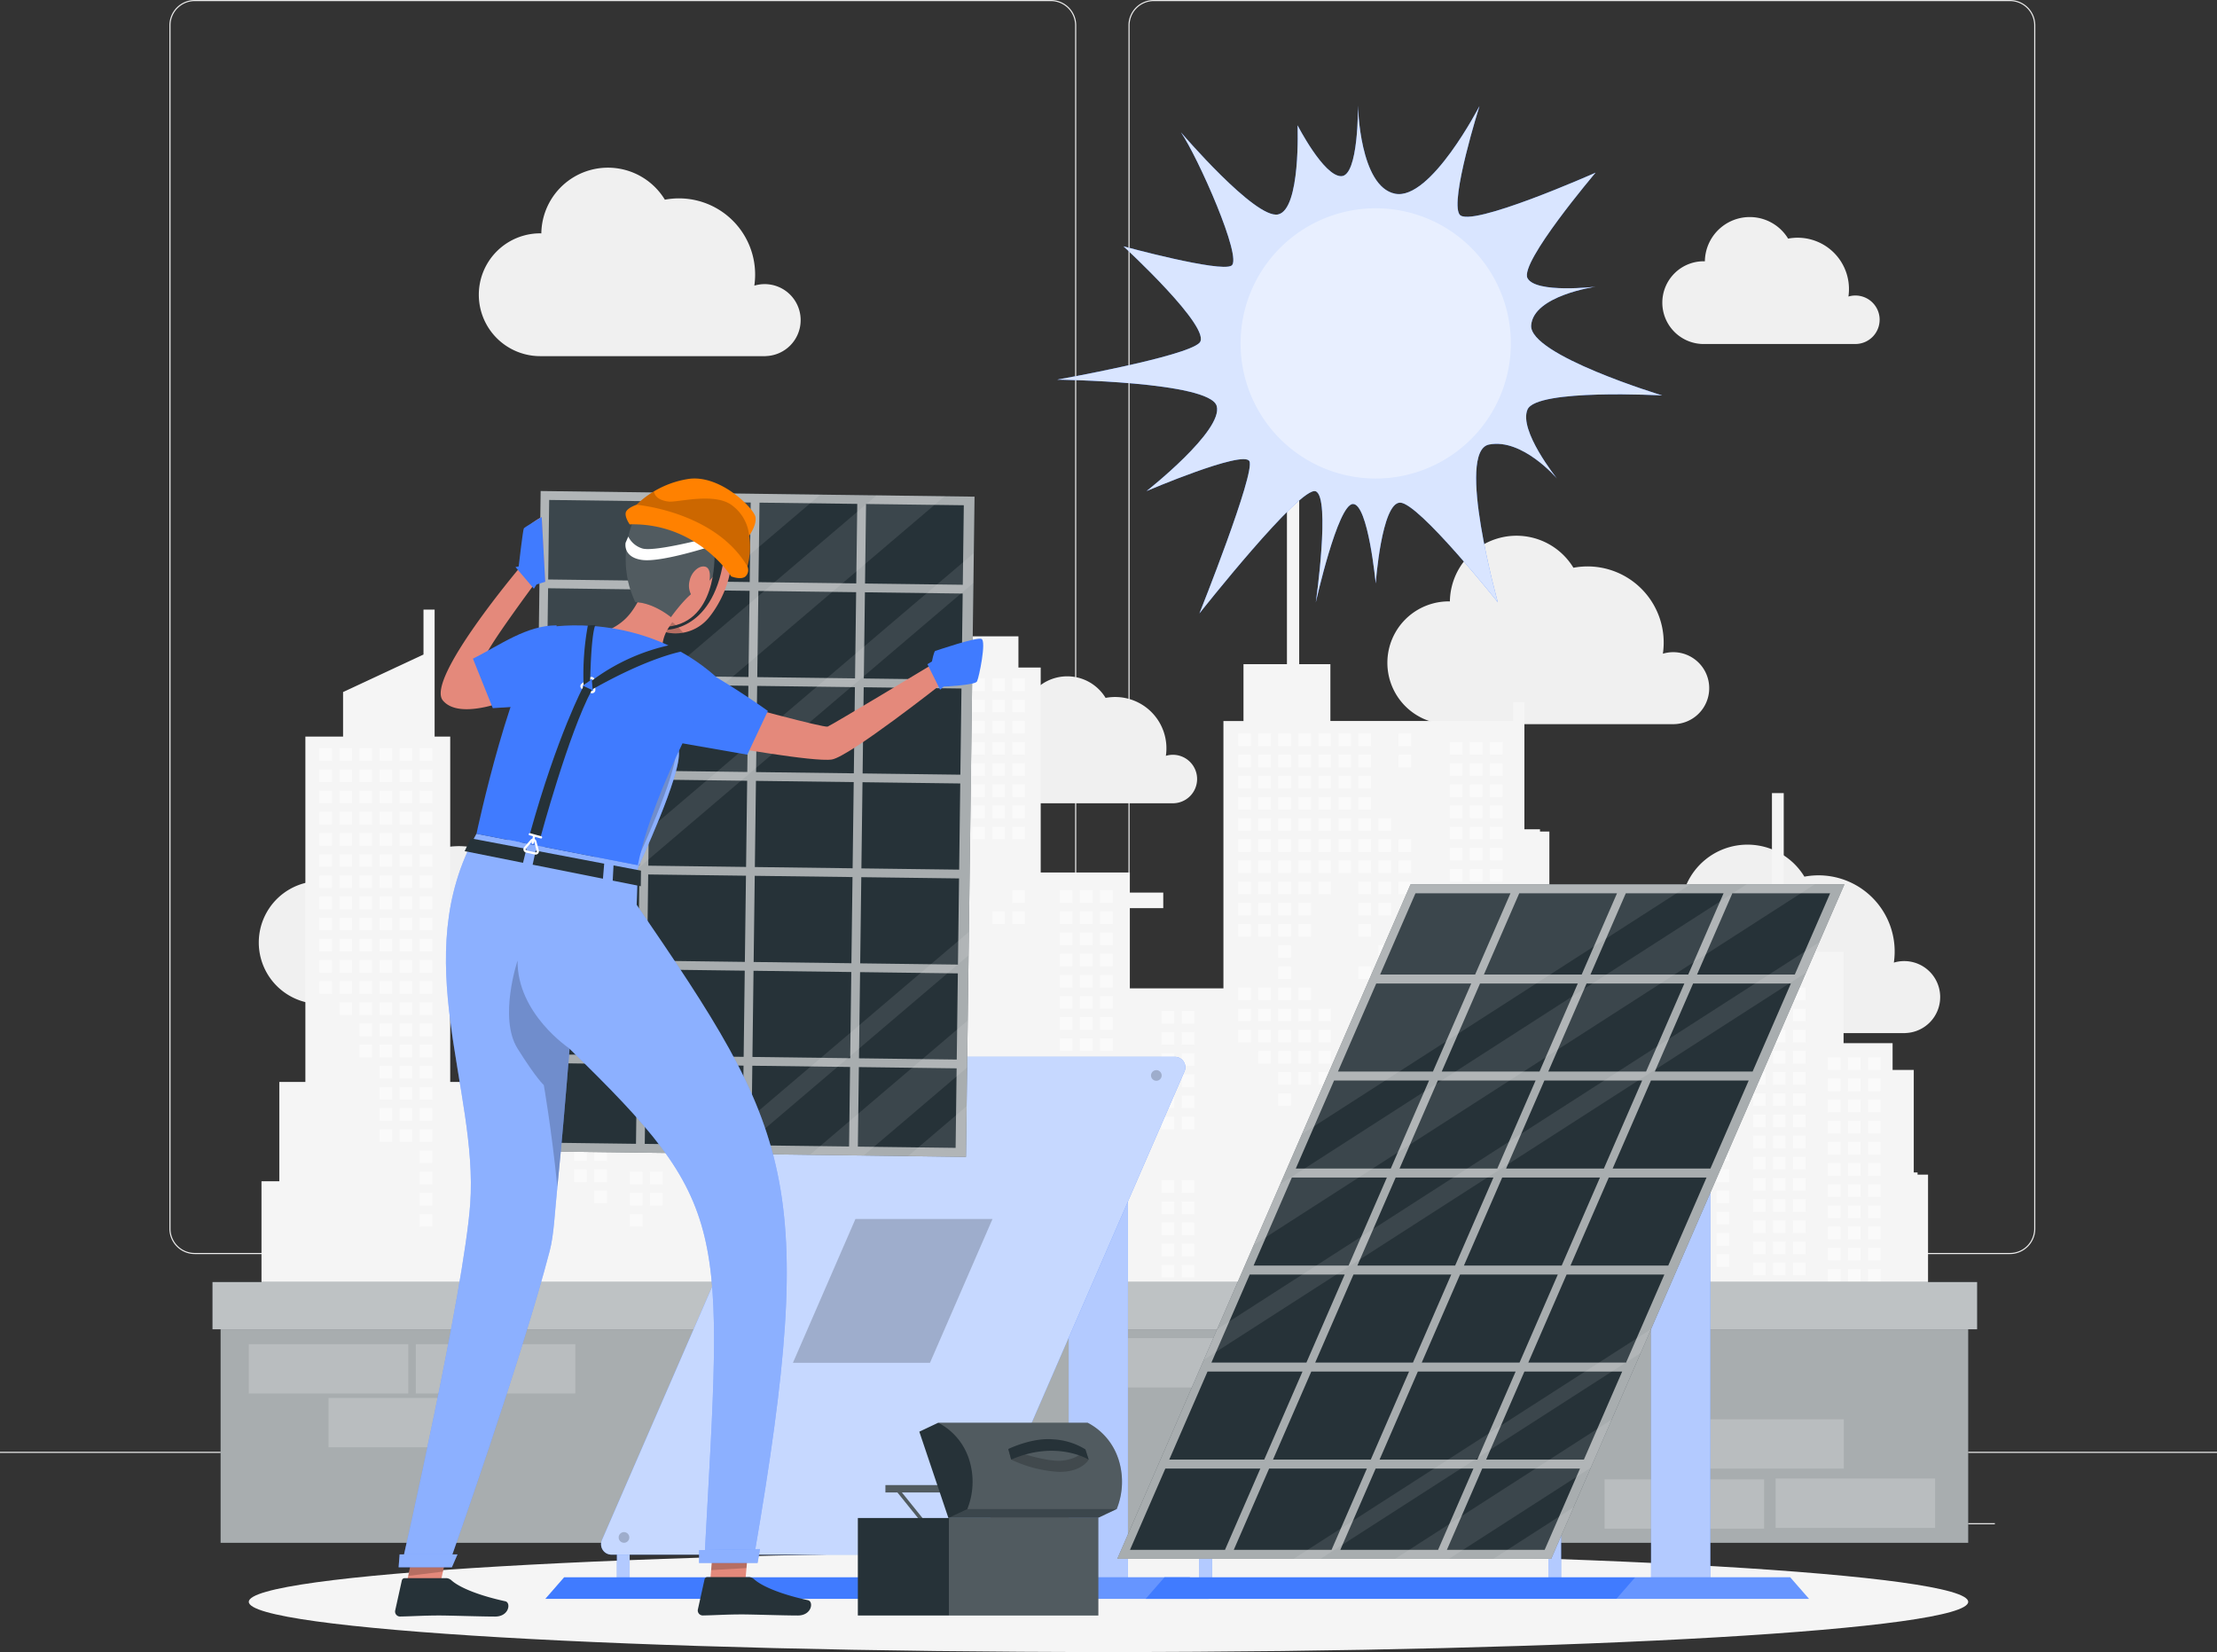<svg xmlns="http://www.w3.org/2000/svg" xmlns:xlink="http://www.w3.org/1999/xlink" width="500" height="372.609" viewBox="0 0 500 372.609"><rect x="0" y="0" width="500" height="372.609" fill="#333333" stroke="none"/><defs><clipPath id="a"><rect width="500" height="372.609" fill="none"/></clipPath><clipPath id="e"><rect width="136.484" height="114.431" transform="translate(238.395 23.916)" fill="none"/></clipPath><clipPath id="f"><rect width="60.947" height="60.947" transform="translate(279.791 46.978)" fill="none"/></clipPath><clipPath id="h"><rect width="394.136" height="51.486" transform="translate(49.753 296.484)" fill="none"/></clipPath><clipPath id="i"><rect width="35.967" height="11.123" transform="translate(56.111 303.167)" fill="none"/></clipPath><clipPath id="j"><rect width="35.967" height="11.123" transform="translate(93.777 303.167)" fill="none"/></clipPath><clipPath id="k"><rect width="35.967" height="11.123" transform="translate(182.467 320.117)" fill="none"/></clipPath><clipPath id="l"><rect width="35.967" height="11.123" transform="translate(249.353 301.814)" fill="none"/></clipPath><clipPath id="m"><rect width="35.967" height="11.123" transform="translate(269.12 315.303)" fill="none"/></clipPath><clipPath id="n"><rect width="35.967" height="11.123" transform="translate(400.46 333.485)" fill="none"/></clipPath><clipPath id="o"><rect width="35.967" height="11.123" transform="translate(361.887 333.668)" fill="none"/></clipPath><clipPath id="p"><rect width="35.967" height="11.123" transform="translate(379.871 320.117)" fill="none"/></clipPath><clipPath id="q"><rect width="35.967" height="11.123" transform="translate(74.095 315.303)" fill="none"/></clipPath><clipPath id="r"><rect width="35.968" height="11.123" transform="translate(167.046 333.485)" fill="none"/></clipPath><clipPath id="t"><rect width="397.978" height="10.659" transform="translate(47.923 289.155)" fill="none"/></clipPath><clipPath id="v"><rect width="2.875" height="14.004" transform="translate(139.132 344.171)" fill="none"/></clipPath><clipPath id="w"><rect width="2.875" height="14.004" transform="translate(217.856 344.171)" fill="none"/></clipPath><clipPath id="x"><rect width="13.361" height="110.105" transform="translate(241.023 248.114)" fill="none"/></clipPath><clipPath id="z"><rect width="43.426" height="4.865" transform="translate(229.152 355.742)" fill="none"/></clipPath><clipPath id="aa"><rect width="131.783" height="112.285" transform="translate(135.554 238.356)" fill="none"/></clipPath><clipPath id="ab"><rect width="45.017" height="32.44" transform="translate(178.825 274.935)" fill="none"/></clipPath><clipPath id="ac"><rect width="2.406" height="2.406" transform="translate(139.527 345.563)" fill="none"/></clipPath><clipPath id="ad"><rect width="2.406" height="2.406" transform="translate(214.001 345.563)" fill="none"/></clipPath><clipPath id="ae"><rect width="2.406" height="2.406" transform="translate(185.114 241.365)" fill="none"/></clipPath><clipPath id="af"><rect width="2.406" height="2.406" transform="translate(259.588 241.365)" fill="none"/></clipPath><clipPath id="ag"><rect width="2.875" height="14.004" transform="translate(270.475 344.171)" fill="none"/></clipPath><clipPath id="ah"><rect width="2.875" height="14.004" transform="translate(349.2 344.171)" fill="none"/></clipPath><clipPath id="ai"><rect width="13.362" height="110.105" transform="translate(372.366 248.114)" fill="none"/></clipPath><clipPath id="aj"><rect width="163.99" height="152.13" transform="translate(251.987 199.452)" fill="none"/></clipPath><clipPath id="ak"><rect width="138.788" height="107.23" transform="translate(271.51 199.446)" fill="none"/></clipPath><clipPath id="al"><rect width="80.593" height="51.809" transform="translate(291.768 299.773)" fill="none"/></clipPath><clipPath id="am"><rect width="43.426" height="4.865" transform="translate(364.551 355.742)" fill="none"/></clipPath><clipPath id="ao"><rect width="22.418" height="8.539" transform="translate(199.703 334.96)" fill="none"/></clipPath><clipPath id="ap"><rect width="33.702" height="21.988" transform="translate(214.001 342.377)" fill="none"/></clipPath><clipPath id="aq"><rect width="41.441" height="19.47" transform="translate(211.59 320.888)" fill="none"/></clipPath><clipPath id="ar"><rect width="37.96" height="2.02" transform="translate(213.89 340.358)" fill="none"/></clipPath><clipPath id="as"><rect width="18.131" height="5.152" transform="translate(227.396 326.817)" fill="none"/></clipPath><clipPath id="au"><rect width="99.74" height="150.151" transform="translate(120.003 110.758)" fill="none"/></clipPath><clipPath id="aw"><rect width="99.017" height="104.956" transform="translate(120.563 110.753)" fill="none"/></clipPath><clipPath id="ax"><rect width="58.711" height="50.71" transform="translate(159.78 210.199)" fill="none"/></clipPath><clipPath id="ay"><rect width="18.951" height="27.131" transform="translate(134.178 168.659)" fill="none"/></clipPath><clipPath id="az"><rect width="18.951" height="27.131" transform="translate(133.489 168.094)" fill="none"/></clipPath><clipPath id="ba"><rect width="9.044" height="13.682" transform="translate(160.384 340.451)" fill="none"/></clipPath><clipPath id="bb"><rect width="10.123" height="11.569" transform="translate(92.078 343.867)" fill="none"/></clipPath><clipPath id="bc"><rect width="86.521" height="163.452" transform="translate(90.917 188.054)" fill="none"/></clipPath><clipPath id="bd"><rect width="8.259" height="4.505" transform="translate(145.808 138.347)" fill="none"/></clipPath><clipPath id="be"><rect width="24.991" height="22.58" transform="translate(141.105 116.61)" fill="none"/></clipPath><clipPath id="bf"><rect width="25.598" height="16.943" transform="translate(143.551 110.816)" fill="none"/></clipPath><clipPath id="bg"><rect width="13.655" height="51.011" transform="translate(114.799 216.651)" fill="none"/></clipPath><clipPath id="bh"><rect width="13.738" height="3.147" transform="translate(157.663 349.379)" fill="none"/></clipPath><clipPath id="bi"><rect width="13.283" height="2.905" transform="translate(89.896 350.589)" fill="none"/></clipPath></defs><g clip-path="url(#a)"><rect width="500" height="0.25" transform="translate(0 327.446)" fill="#ebebeb"/><rect width="33.122" height="0.25" transform="translate(416.779 343.542)" fill="#ebebeb"/><rect width="8.693" height="0.25" transform="translate(322.527 346.255)" fill="#ebebeb"/><rect width="19.193" height="0.25" transform="translate(396.586 334.256)" fill="#ebebeb"/><rect width="43.193" height="0.25" transform="translate(52.459 335.936)" fill="#ebebeb"/><rect width="6.333" height="0.25" transform="translate(104.556 335.936)" fill="#ebebeb"/><rect width="93.676" height="0.249" transform="translate(131.471 340.159)" fill="#ebebeb"/><g clip-path="url(#a)"><path d="M237.014,282.847H43.915a5.714,5.714,0,0,1-5.708-5.708V5.708A5.715,5.715,0,0,1,43.915,0h193.1a5.715,5.715,0,0,1,5.707,5.708V277.139a5.714,5.714,0,0,1-5.707,5.708M43.915.25a5.464,5.464,0,0,0-5.458,5.458V277.139a5.464,5.464,0,0,0,5.458,5.458h193.1a5.464,5.464,0,0,0,5.457-5.458V5.708A5.464,5.464,0,0,0,237.014.25Z" fill="#ebebeb"/><path d="M453.311,282.847h-193.1a5.713,5.713,0,0,1-5.707-5.708V5.708A5.714,5.714,0,0,1,260.212,0h193.1a5.715,5.715,0,0,1,5.708,5.708V277.139a5.714,5.714,0,0,1-5.708,5.708M260.212.25a5.463,5.463,0,0,0-5.457,5.458V277.139a5.463,5.463,0,0,0,5.457,5.458h193.1a5.464,5.464,0,0,0,5.458-5.458V5.708A5.464,5.464,0,0,0,453.311.25Z" fill="#ebebeb"/><path d="M180.572,72.2a8.112,8.112,0,0,0-10.449-7.774,17.365,17.365,0,0,0,.182-2.493,17.177,17.177,0,0,0-20.357-16.894,15.024,15.024,0,0,0-27.861,7.6c-.084,0-.166-.012-.25-.012a13.848,13.848,0,0,0,0,27.7h50.856l-.01-.012a8.112,8.112,0,0,0,7.889-8.106" fill="#f0f0f0"/><path d="M385.479,155.213a8.112,8.112,0,0,0-10.449-7.774,17.178,17.178,0,0,0-20.175-19.387,15.024,15.024,0,0,0-27.861,7.6c-.084,0-.166-.013-.25-.013a13.848,13.848,0,0,0,0,27.7H377.6l-.01-.012a8.112,8.112,0,0,0,7.889-8.106" fill="#f0f0f0"/><path d="M130.944,218.3A8.112,8.112,0,0,0,120.5,210.53a17.178,17.178,0,0,0-20.175-19.387,15.024,15.024,0,0,0-27.861,7.6c-.084,0-.166-.013-.25-.013a13.848,13.848,0,0,0,0,27.7h50.856l-.01-.012a8.112,8.112,0,0,0,7.889-8.106" fill="#f0f0f0"/><path d="M437.569,224.886a8.112,8.112,0,0,0-10.449-7.774,17.178,17.178,0,0,0-20.175-19.387,15.024,15.024,0,0,0-27.861,7.6c-.084,0-.166-.013-.25-.013a13.848,13.848,0,0,0,0,27.7H429.69l-.01-.012a8.112,8.112,0,0,0,7.889-8.106" fill="#f0f0f0"/><path d="M269.983,175.709a5.468,5.468,0,0,0-7.041-5.239,11.576,11.576,0,0,0-13.595-13.064,10.125,10.125,0,0,0-18.775,5.118c-.056,0-.111-.008-.168-.008a9.331,9.331,0,1,0,0,18.663h34.27l-.007-.007a5.468,5.468,0,0,0,5.316-5.463" fill="#f0f0f0"/><path d="M423.916,72.122a5.468,5.468,0,0,0-7.041-5.239,11.576,11.576,0,0,0-13.6-13.064,10.125,10.125,0,0,0-18.775,5.118c-.056,0-.111-.008-.168-.008a9.332,9.332,0,1,0,0,18.663h34.27l-.007-.007a5.468,5.468,0,0,0,5.316-5.463" fill="#f0f0f0"/><path d="M58.975,313.452V266.433h4.02v-22.4h5.877V166.136h8.5V156.085l18.139-8.46V137.491H98.02v28.645h3.518V244.03h3.517V203.073H114.6V181.966h2.664V244.03h7.252V220.411h4.774V214.38H140.35v-20.6H146.4V179.2h7.443V157.97H156.5V179.2h7.443v14.574H170v20.6h11.056v6.031h4.774V244.03h5.663V214.38h11.056V150.557h3.517v-7.035h23.62v7.035h5.025v46.234h20.1v4.523h7.538v3.518h-7.538v18.091H275.92v-60.3h4.523V149.8h9.8V104.323h2.764V149.8h7.036v12.814h41.247V158.4H343.8v28.645h3.517v.5h2.113v28.645h3.518v7.789h7.436V202.876h2.664V253.13h2.966V232.023h2.665v32.916H370.3V241.32h4.774v-6.031h11.056v-20.6h6.055V200.111h7.442V178.879h2.656v21.232h7.443v14.574h6.054v20.6h11.056v6.031h4.774v23.117h.857v.5h2.364v48.513Z" fill="#f5f5f5"/><rect width="2.848" height="2.848" transform="translate(315.426 165.436)" fill="#fafafa"/><rect width="2.848" height="2.848" transform="translate(315.426 170.21)" fill="#fafafa"/><rect width="2.848" height="2.848" transform="translate(315.426 189.307)" fill="#fafafa"/><rect width="2.848" height="2.848" transform="translate(315.426 194.081)" fill="#fafafa"/><rect width="2.848" height="2.848" transform="translate(315.426 198.855)" fill="#fafafa"/><rect width="2.848" height="2.848" transform="translate(315.426 213.178)" fill="#fafafa"/><rect width="2.848" height="2.848" transform="translate(315.426 217.952)" fill="#fafafa"/><rect width="2.848" height="2.848" transform="translate(310.903 184.532)" fill="#fafafa"/><rect width="2.848" height="2.848" transform="translate(310.903 189.307)" fill="#fafafa"/><rect width="2.848" height="2.848" transform="translate(310.903 194.081)" fill="#fafafa"/><rect width="2.848" height="2.848" transform="translate(310.903 198.855)" fill="#fafafa"/><rect width="2.848" height="2.848" transform="translate(310.903 203.629)" fill="#fafafa"/><rect width="2.848" height="2.848" transform="translate(310.903 213.178)" fill="#fafafa"/><rect width="2.848" height="2.848" transform="translate(310.903 217.952)" fill="#fafafa"/><rect width="2.848" height="2.848" transform="translate(306.381 165.436)" fill="#fafafa"/><rect width="2.848" height="2.848" transform="translate(306.381 170.21)" fill="#fafafa"/><rect width="2.848" height="2.848" transform="translate(306.381 174.984)" fill="#fafafa"/><rect width="2.848" height="2.848" transform="translate(306.381 179.758)" fill="#fafafa"/><rect width="2.848" height="2.848" transform="translate(306.381 184.532)" fill="#fafafa"/><rect width="2.848" height="2.848" transform="translate(306.381 189.307)" fill="#fafafa"/><rect width="2.848" height="2.848" transform="translate(306.381 194.081)" fill="#fafafa"/><rect width="2.848" height="2.848" transform="translate(306.381 198.855)" fill="#fafafa"/><rect width="2.848" height="2.848" transform="translate(306.381 203.629)" fill="#fafafa"/><rect width="2.848" height="2.848" transform="translate(306.381 208.403)" fill="#fafafa"/><rect width="2.848" height="2.848" transform="translate(306.381 217.952)" fill="#fafafa"/><rect width="2.848" height="2.848" transform="translate(301.858 165.436)" fill="#fafafa"/><rect width="2.848" height="2.848" transform="translate(301.858 170.21)" fill="#fafafa"/><rect width="2.848" height="2.848" transform="translate(301.858 174.984)" fill="#fafafa"/><rect width="2.848" height="2.848" transform="translate(301.858 179.758)" fill="#fafafa"/><rect width="2.848" height="2.848" transform="translate(301.858 184.532)" fill="#fafafa"/><rect width="2.848" height="2.848" transform="translate(301.858 189.307)" fill="#fafafa"/><rect width="2.848" height="2.848" transform="translate(301.858 194.081)" fill="#fafafa"/><rect width="2.848" height="2.848" transform="translate(301.858 237.048)" fill="#fafafa"/><rect width="2.848" height="2.848" transform="translate(297.335 165.436)" fill="#fafafa"/><rect width="2.848" height="2.848" transform="translate(297.335 170.21)" fill="#fafafa"/><rect width="2.848" height="2.848" transform="translate(297.335 174.984)" fill="#fafafa"/><rect width="2.848" height="2.848" transform="translate(297.335 179.758)" fill="#fafafa"/><rect width="2.848" height="2.848" transform="translate(297.335 184.532)" fill="#fafafa"/><rect width="2.848" height="2.848" transform="translate(297.335 189.307)" fill="#fafafa"/><rect width="2.848" height="2.848" transform="translate(297.335 194.081)" fill="#fafafa"/><rect width="2.848" height="2.848" transform="translate(297.335 198.855)" fill="#fafafa"/><rect width="2.848" height="2.848" transform="translate(297.335 227.5)" fill="#fafafa"/><rect width="2.848" height="2.848" transform="translate(297.335 232.274)" fill="#fafafa"/><rect width="2.848" height="2.848" transform="translate(297.335 237.048)" fill="#fafafa"/><rect width="2.848" height="2.848" transform="translate(297.335 241.822)" fill="#fafafa"/><rect width="2.848" height="2.848" transform="translate(297.335 260.919)" fill="#fafafa"/><rect width="2.848" height="2.848" transform="translate(292.812 165.436)" fill="#fafafa"/><rect width="2.848" height="2.848" transform="translate(292.812 170.21)" fill="#fafafa"/><rect width="2.848" height="2.848" transform="translate(292.812 174.984)" fill="#fafafa"/><rect width="2.848" height="2.848" transform="translate(292.812 179.758)" fill="#fafafa"/><rect width="2.848" height="2.848" transform="translate(292.812 184.532)" fill="#fafafa"/><rect width="2.848" height="2.848" transform="translate(292.812 189.307)" fill="#fafafa"/><rect width="2.848" height="2.848" transform="translate(292.812 194.081)" fill="#fafafa"/><rect width="2.848" height="2.848" transform="translate(292.812 198.855)" fill="#fafafa"/><rect width="2.848" height="2.848" transform="translate(292.812 203.629)" fill="#fafafa"/><rect width="2.848" height="2.848" transform="translate(292.812 208.403)" fill="#fafafa"/><rect width="2.848" height="2.848" transform="translate(292.812 222.726)" fill="#fafafa"/><rect width="2.848" height="2.848" transform="translate(292.812 227.5)" fill="#fafafa"/><rect width="2.848" height="2.848" transform="translate(292.812 232.274)" fill="#fafafa"/><rect width="2.848" height="2.848" transform="translate(292.812 237.048)" fill="#fafafa"/><rect width="2.848" height="2.848" transform="translate(292.812 241.822)" fill="#fafafa"/><rect width="2.848" height="2.848" transform="translate(292.812 260.919)" fill="#fafafa"/><rect width="2.848" height="2.848" transform="translate(288.289 165.436)" fill="#fafafa"/><rect width="2.848" height="2.848" transform="translate(288.289 170.21)" fill="#fafafa"/><rect width="2.848" height="2.848" transform="translate(288.289 174.984)" fill="#fafafa"/><rect width="2.848" height="2.848" transform="translate(288.289 179.758)" fill="#fafafa"/><rect width="2.848" height="2.848" transform="translate(288.289 184.532)" fill="#fafafa"/><rect width="2.848" height="2.848" transform="translate(288.289 189.307)" fill="#fafafa"/><rect width="2.848" height="2.848" transform="translate(288.289 194.081)" fill="#fafafa"/><rect width="2.848" height="2.848" transform="translate(288.289 198.855)" fill="#fafafa"/><rect width="2.848" height="2.848" transform="translate(288.289 203.629)" fill="#fafafa"/><rect width="2.848" height="2.848" transform="translate(288.289 208.403)" fill="#fafafa"/><rect width="2.848" height="2.848" transform="translate(288.289 213.178)" fill="#fafafa"/><rect width="2.848" height="2.848" transform="translate(288.289 217.952)" fill="#fafafa"/><rect width="2.848" height="2.848" transform="translate(288.289 222.726)" fill="#fafafa"/><rect width="2.848" height="2.848" transform="translate(288.289 227.5)" fill="#fafafa"/><rect width="2.848" height="2.848" transform="translate(288.289 232.274)" fill="#fafafa"/><rect width="2.848" height="2.848" transform="translate(288.289 237.048)" fill="#fafafa"/><rect width="2.848" height="2.848" transform="translate(288.289 241.822)" fill="#fafafa"/><rect width="2.848" height="2.848" transform="translate(288.289 246.597)" fill="#fafafa"/><rect width="2.848" height="2.848" transform="translate(283.766 165.436)" fill="#fafafa"/><rect width="2.848" height="2.848" transform="translate(283.766 170.21)" fill="#fafafa"/><rect width="2.848" height="2.848" transform="translate(283.766 174.984)" fill="#fafafa"/><rect width="2.848" height="2.848" transform="translate(283.766 179.758)" fill="#fafafa"/><rect width="2.848" height="2.848" transform="translate(283.766 184.532)" fill="#fafafa"/><rect width="2.848" height="2.848" transform="translate(283.766 189.307)" fill="#fafafa"/><rect width="2.848" height="2.848" transform="translate(283.766 194.081)" fill="#fafafa"/><rect width="2.848" height="2.848" transform="translate(283.766 198.855)" fill="#fafafa"/><rect width="2.848" height="2.848" transform="translate(283.766 203.629)" fill="#fafafa"/><rect width="2.848" height="2.848" transform="translate(283.766 208.403)" fill="#fafafa"/><rect width="2.848" height="2.848" transform="translate(283.766 222.726)" fill="#fafafa"/><rect width="2.848" height="2.848" transform="translate(283.766 227.5)" fill="#fafafa"/><rect width="2.848" height="2.848" transform="translate(283.766 232.274)" fill="#fafafa"/><rect width="2.848" height="2.848" transform="translate(283.766 237.048)" fill="#fafafa"/><rect width="2.848" height="2.848" transform="translate(279.243 165.436)" fill="#fafafa"/><rect width="2.848" height="2.848" transform="translate(279.243 170.21)" fill="#fafafa"/><rect width="2.848" height="2.848" transform="translate(279.243 174.984)" fill="#fafafa"/><rect width="2.848" height="2.848" transform="translate(279.243 179.758)" fill="#fafafa"/><rect width="2.848" height="2.848" transform="translate(279.243 184.532)" fill="#fafafa"/><rect width="2.848" height="2.848" transform="translate(279.243 189.307)" fill="#fafafa"/><rect width="2.848" height="2.848" transform="translate(279.243 194.081)" fill="#fafafa"/><rect width="2.848" height="2.848" transform="translate(279.243 198.855)" fill="#fafafa"/><rect width="2.848" height="2.848" transform="translate(279.243 203.629)" fill="#fafafa"/><rect width="2.848" height="2.848" transform="translate(279.243 208.403)" fill="#fafafa"/><rect width="2.848" height="2.848" transform="translate(279.243 222.726)" fill="#fafafa"/><rect width="2.848" height="2.848" transform="translate(279.243 227.5)" fill="#fafafa"/><rect width="2.848" height="2.848" transform="translate(279.243 232.274)" fill="#fafafa"/><rect width="2.848" height="2.848" transform="translate(228.319 153.04)" fill="#fafafa"/><rect width="2.848" height="2.848" transform="translate(228.319 157.814)" fill="#fafafa"/><rect width="2.848" height="2.848" transform="translate(228.319 162.588)" fill="#fafafa"/><rect width="2.848" height="2.848" transform="translate(228.319 167.362)" fill="#fafafa"/><rect width="2.848" height="2.848" transform="translate(228.319 172.136)" fill="#fafafa"/><rect width="2.848" height="2.848" transform="translate(228.319 176.911)" fill="#fafafa"/><rect width="2.848" height="2.848" transform="translate(228.319 181.685)" fill="#fafafa"/><rect width="2.848" height="2.848" transform="translate(228.319 186.459)" fill="#fafafa"/><rect width="2.848" height="2.848" transform="translate(228.319 200.781)" fill="#fafafa"/><rect width="2.848" height="2.848" transform="translate(228.319 205.555)" fill="#fafafa"/><rect width="2.848" height="2.848" transform="translate(223.796 153.04)" fill="#fafafa"/><rect width="2.848" height="2.848" transform="translate(223.796 157.814)" fill="#fafafa"/><rect width="2.848" height="2.848" transform="translate(223.796 162.588)" fill="#fafafa"/><rect width="2.848" height="2.848" transform="translate(223.796 167.362)" fill="#fafafa"/><rect width="2.848" height="2.848" transform="translate(223.796 172.136)" fill="#fafafa"/><rect width="2.848" height="2.848" transform="translate(223.796 176.911)" fill="#fafafa"/><rect width="2.848" height="2.848" transform="translate(223.796 181.685)" fill="#fafafa"/><rect width="2.848" height="2.848" transform="translate(223.796 186.459)" fill="#fafafa"/><rect width="2.848" height="2.848" transform="translate(223.796 205.555)" fill="#fafafa"/><rect width="2.848" height="2.848" transform="translate(219.273 153.04)" fill="#fafafa"/><rect width="2.848" height="2.848" transform="translate(219.273 157.814)" fill="#fafafa"/><rect width="2.848" height="2.848" transform="translate(219.273 162.588)" fill="#fafafa"/><rect width="2.848" height="2.848" transform="translate(219.273 167.362)" fill="#fafafa"/><rect width="2.848" height="2.848" transform="translate(219.273 172.136)" fill="#fafafa"/><rect width="2.848" height="2.848" transform="translate(219.273 176.911)" fill="#fafafa"/><rect width="2.848" height="2.848" transform="translate(219.273 181.685)" fill="#fafafa"/><rect width="2.848" height="2.848" transform="translate(219.273 186.459)" fill="#fafafa"/><rect width="2.848" height="2.848" transform="translate(214.75 153.04)" fill="#fafafa"/><rect width="2.848" height="2.848" transform="translate(214.75 157.814)" fill="#fafafa"/><rect width="2.848" height="2.848" transform="translate(214.75 162.588)" fill="#fafafa"/><rect width="2.848" height="2.848" transform="translate(214.75 167.362)" fill="#fafafa"/><rect width="2.848" height="2.848" transform="translate(214.75 172.136)" fill="#fafafa"/><rect width="2.848" height="2.848" transform="translate(214.75 176.911)" fill="#fafafa"/><rect width="2.848" height="2.848" transform="translate(214.75 186.459)" fill="#fafafa"/><rect width="2.848" height="2.848" transform="translate(214.75 191.233)" fill="#fafafa"/><rect width="2.848" height="2.848" transform="translate(214.75 205.555)" fill="#fafafa"/><rect width="2.848" height="2.848" transform="translate(214.75 210.33)" fill="#fafafa"/><rect width="2.848" height="2.848" transform="translate(214.75 215.104)" fill="#fafafa"/><rect width="2.848" height="2.848" transform="translate(214.75 219.878)" fill="#fafafa"/><rect width="2.848" height="2.848" transform="translate(214.75 224.652)" fill="#fafafa"/><rect width="2.848" height="2.848" transform="translate(214.75 229.426)" fill="#fafafa"/><rect width="2.848" height="2.848" transform="translate(214.75 234.2)" fill="#fafafa"/><rect width="2.848" height="2.848" transform="translate(210.228 153.04)" fill="#fafafa"/><rect width="2.848" height="2.848" transform="translate(210.228 157.814)" fill="#fafafa"/><rect width="2.848" height="2.848" transform="translate(210.228 162.588)" fill="#fafafa"/><rect width="2.848" height="2.848" transform="translate(210.228 167.362)" fill="#fafafa"/><rect width="2.848" height="2.848" transform="translate(210.228 172.136)" fill="#fafafa"/><rect width="2.848" height="2.848" transform="translate(210.228 176.911)" fill="#fafafa"/><rect width="2.848" height="2.848" transform="translate(210.228 191.233)" fill="#fafafa"/><rect width="2.848" height="2.848" transform="translate(210.228 196.007)" fill="#fafafa"/><rect width="2.848" height="2.848" transform="translate(210.228 200.781)" fill="#fafafa"/><rect width="2.848" height="2.848" transform="translate(210.228 205.555)" fill="#fafafa"/><rect width="2.848" height="2.848" transform="translate(210.228 210.33)" fill="#fafafa"/><rect width="2.848" height="2.848" transform="translate(210.228 215.104)" fill="#fafafa"/><rect width="2.848" height="2.848" transform="translate(210.228 219.878)" fill="#fafafa"/><rect width="2.848" height="2.848" transform="translate(210.228 224.652)" fill="#fafafa"/><rect width="2.848" height="2.848" transform="translate(210.228 229.426)" fill="#fafafa"/><rect width="2.848" height="2.848" transform="translate(210.228 234.2)" fill="#fafafa"/><rect width="2.848" height="2.848" transform="translate(210.228 238.975)" fill="#fafafa"/><rect width="2.848" height="2.848" transform="translate(210.228 248.523)" fill="#fafafa"/><rect width="2.848" height="2.848" transform="translate(205.705 153.04)" fill="#fafafa"/><rect width="2.848" height="2.848" transform="translate(205.705 157.814)" fill="#fafafa"/><rect width="2.848" height="2.848" transform="translate(205.705 162.588)" fill="#fafafa"/><rect width="2.848" height="2.848" transform="translate(205.705 167.362)" fill="#fafafa"/><rect width="2.848" height="2.848" transform="translate(205.705 172.136)" fill="#fafafa"/><rect width="2.848" height="2.848" transform="translate(205.705 176.911)" fill="#fafafa"/><rect width="2.848" height="2.848" transform="translate(205.705 191.233)" fill="#fafafa"/><rect width="2.848" height="2.848" transform="translate(205.705 196.007)" fill="#fafafa"/><rect width="2.848" height="2.848" transform="translate(205.705 200.781)" fill="#fafafa"/><rect width="2.848" height="2.848" transform="translate(205.705 205.555)" fill="#fafafa"/><rect width="2.848" height="2.848" transform="translate(205.705 219.878)" fill="#fafafa"/><rect width="2.848" height="2.848" transform="translate(205.705 224.652)" fill="#fafafa"/><rect width="2.848" height="2.848" transform="translate(205.705 229.426)" fill="#fafafa"/><rect width="2.848" height="2.848" transform="translate(205.705 234.2)" fill="#fafafa"/><rect width="2.848" height="2.848" transform="translate(205.705 238.975)" fill="#fafafa"/><rect width="2.848" height="2.848" transform="translate(205.705 248.523)" fill="#fafafa"/><rect width="2.848" height="2.848" transform="translate(205.705 253.297)" fill="#fafafa"/><rect width="2.848" height="2.848" transform="translate(164.663 197.431)" fill="#fafafa"/><rect width="2.848" height="2.848" transform="translate(164.663 202.205)" fill="#fafafa"/><rect width="2.848" height="2.848" transform="translate(164.663 206.979)" fill="#fafafa"/><rect width="2.848" height="2.848" transform="translate(164.663 211.754)" fill="#fafafa"/><rect width="2.848" height="2.848" transform="translate(164.663 216.528)" fill="#fafafa"/><rect width="2.848" height="2.848" transform="translate(164.663 221.302)" fill="#fafafa"/><rect width="2.848" height="2.848" transform="translate(164.663 226.076)" fill="#fafafa"/><rect width="2.848" height="2.848" transform="translate(164.663 240.399)" fill="#fafafa"/><rect width="2.848" height="2.848" transform="translate(164.663 245.173)" fill="#fafafa"/><rect width="2.848" height="2.848" transform="translate(164.663 249.947)" fill="#fafafa"/><rect width="2.848" height="2.848" transform="translate(160.14 197.431)" fill="#fafafa"/><rect width="2.848" height="2.848" transform="translate(160.14 202.205)" fill="#fafafa"/><rect width="2.848" height="2.848" transform="translate(160.14 206.979)" fill="#fafafa"/><rect width="2.848" height="2.848" transform="translate(160.14 211.754)" fill="#fafafa"/><rect width="2.848" height="2.848" transform="translate(160.14 216.528)" fill="#fafafa"/><rect width="2.848" height="2.848" transform="translate(160.14 221.302)" fill="#fafafa"/><rect width="2.848" height="2.848" transform="translate(160.14 226.076)" fill="#fafafa"/><rect width="2.848" height="2.848" transform="translate(155.618 197.431)" fill="#fafafa"/><rect width="2.848" height="2.848" transform="translate(155.618 202.205)" fill="#fafafa"/><rect width="2.848" height="2.848" transform="translate(155.618 206.979)" fill="#fafafa"/><rect width="2.848" height="2.848" transform="translate(155.618 211.754)" fill="#fafafa"/><rect width="2.848" height="2.848" transform="translate(155.618 216.528)" fill="#fafafa"/><rect width="2.848" height="2.848" transform="translate(155.618 221.302)" fill="#fafafa"/><rect width="2.848" height="2.848" transform="translate(155.618 226.076)" fill="#fafafa"/><rect width="2.848" height="2.848" transform="translate(151.095 197.431)" fill="#fafafa"/><rect width="2.848" height="2.848" transform="translate(151.095 202.205)" fill="#fafafa"/><rect width="2.848" height="2.848" transform="translate(151.095 206.979)" fill="#fafafa"/><rect width="2.848" height="2.848" transform="translate(151.095 211.754)" fill="#fafafa"/><rect width="2.848" height="2.848" transform="translate(151.095 216.528)" fill="#fafafa"/><rect width="2.848" height="2.848" transform="translate(151.095 221.302)" fill="#fafafa"/><rect width="2.848" height="2.848" transform="translate(151.095 226.076)" fill="#fafafa"/><rect width="2.848" height="2.848" transform="translate(151.095 230.85)" fill="#fafafa"/><rect width="2.848" height="2.848" transform="translate(151.095 235.624)" fill="#fafafa"/><rect width="2.848" height="2.848" transform="translate(151.095 240.399)" fill="#fafafa"/><rect width="2.848" height="2.848" transform="translate(151.095 245.173)" fill="#fafafa"/><rect width="2.848" height="2.848" transform="translate(146.572 197.431)" fill="#fafafa"/><rect width="2.848" height="2.848" transform="translate(146.572 202.205)" fill="#fafafa"/><rect width="2.848" height="2.848" transform="translate(146.572 206.979)" fill="#fafafa"/><rect width="2.848" height="2.848" transform="translate(146.572 211.754)" fill="#fafafa"/><rect width="2.848" height="2.848" transform="translate(146.572 216.528)" fill="#fafafa"/><rect width="2.848" height="2.848" transform="translate(146.572 221.302)" fill="#fafafa"/><rect width="2.848" height="2.848" transform="translate(146.572 226.076)" fill="#fafafa"/><rect width="2.848" height="2.848" transform="translate(146.572 230.85)" fill="#fafafa"/><rect width="2.848" height="2.848" transform="translate(146.572 235.624)" fill="#fafafa"/><rect width="2.848" height="2.848" transform="translate(146.572 240.399)" fill="#fafafa"/><rect width="2.848" height="2.848" transform="translate(146.572 245.173)" fill="#fafafa"/><rect width="2.848" height="2.848" transform="translate(146.572 249.947)" fill="#fafafa"/><rect width="2.848" height="2.848" transform="translate(146.572 264.269)" fill="#fafafa"/><rect width="2.848" height="2.848" transform="translate(146.572 269.044)" fill="#fafafa"/><rect width="2.848" height="2.848" transform="translate(142.049 197.431)" fill="#fafafa"/><rect width="2.848" height="2.848" transform="translate(142.049 202.205)" fill="#fafafa"/><rect width="2.848" height="2.848" transform="translate(142.049 206.979)" fill="#fafafa"/><rect width="2.848" height="2.848" transform="translate(142.049 221.302)" fill="#fafafa"/><rect width="2.848" height="2.848" transform="translate(142.049 226.076)" fill="#fafafa"/><rect width="2.848" height="2.848" transform="translate(142.049 230.85)" fill="#fafafa"/><rect width="2.848" height="2.848" transform="translate(142.049 235.624)" fill="#fafafa"/><rect width="2.848" height="2.848" transform="translate(142.049 240.399)" fill="#fafafa"/><rect width="2.848" height="2.848" transform="translate(142.049 245.173)" fill="#fafafa"/><rect width="2.848" height="2.848" transform="translate(142.049 249.947)" fill="#fafafa"/><rect width="2.848" height="2.848" transform="translate(142.049 264.269)" fill="#fafafa"/><rect width="2.848" height="2.848" transform="translate(142.049 269.044)" fill="#fafafa"/><rect width="2.848" height="2.848" transform="translate(142.049 273.818)" fill="#fafafa"/><rect width="2.848" height="2.848" transform="translate(94.643 168.786)" fill="#fafafa"/><rect width="2.848" height="2.848" transform="translate(94.643 173.56)" fill="#fafafa"/><rect width="2.848" height="2.848" transform="translate(94.643 178.334)" fill="#fafafa"/><rect width="2.848" height="2.848" transform="translate(94.643 183.109)" fill="#fafafa"/><rect width="2.848" height="2.848" transform="translate(94.643 187.883)" fill="#fafafa"/><rect width="2.848" height="2.848" transform="translate(94.643 192.657)" fill="#fafafa"/><rect width="2.848" height="2.848" transform="translate(94.643 197.431)" fill="#fafafa"/><rect width="2.848" height="2.848" transform="translate(94.643 202.205)" fill="#fafafa"/><rect width="2.848" height="2.848" transform="translate(94.643 206.979)" fill="#fafafa"/><rect width="2.848" height="2.848" transform="translate(94.643 211.754)" fill="#fafafa"/><rect width="2.848" height="2.848" transform="translate(94.643 216.528)" fill="#fafafa"/><rect width="2.848" height="2.848" transform="translate(94.643 221.302)" fill="#fafafa"/><rect width="2.848" height="2.848" transform="translate(94.643 226.076)" fill="#fafafa"/><rect width="2.848" height="2.848" transform="translate(94.643 230.85)" fill="#fafafa"/><rect width="2.848" height="2.848" transform="translate(94.643 235.624)" fill="#fafafa"/><rect width="2.848" height="2.848" transform="translate(94.643 240.399)" fill="#fafafa"/><rect width="2.848" height="2.848" transform="translate(94.643 245.173)" fill="#fafafa"/><rect width="2.848" height="2.848" transform="translate(94.643 249.947)" fill="#fafafa"/><rect width="2.848" height="2.848" transform="translate(94.643 254.721)" fill="#fafafa"/><rect width="2.848" height="2.848" transform="translate(94.643 259.495)" fill="#fafafa"/><rect width="2.848" height="2.848" transform="translate(94.643 264.269)" fill="#fafafa"/><rect width="2.848" height="2.848" transform="translate(94.643 269.044)" fill="#fafafa"/><rect width="2.848" height="2.848" transform="translate(94.643 273.818)" fill="#fafafa"/><rect width="2.848" height="2.848" transform="translate(90.12 168.786)" fill="#fafafa"/><rect width="2.848" height="2.848" transform="translate(90.12 173.56)" fill="#fafafa"/><rect width="2.848" height="2.848" transform="translate(90.12 178.334)" fill="#fafafa"/><rect width="2.848" height="2.848" transform="translate(90.12 183.109)" fill="#fafafa"/><rect width="2.848" height="2.848" transform="translate(90.12 187.883)" fill="#fafafa"/><rect width="2.848" height="2.848" transform="translate(90.12 192.657)" fill="#fafafa"/><rect width="2.848" height="2.848" transform="translate(90.12 197.431)" fill="#fafafa"/><rect width="2.848" height="2.848" transform="translate(90.12 202.205)" fill="#fafafa"/><rect width="2.848" height="2.848" transform="translate(90.12 206.979)" fill="#fafafa"/><rect width="2.848" height="2.848" transform="translate(90.12 211.754)" fill="#fafafa"/><rect width="2.848" height="2.848" transform="translate(90.12 216.528)" fill="#fafafa"/><rect width="2.848" height="2.848" transform="translate(90.12 221.302)" fill="#fafafa"/><rect width="2.848" height="2.848" transform="translate(90.12 226.076)" fill="#fafafa"/><rect width="2.848" height="2.848" transform="translate(90.12 230.85)" fill="#fafafa"/><rect width="2.848" height="2.848" transform="translate(90.12 235.624)" fill="#fafafa"/><rect width="2.848" height="2.848" transform="translate(90.12 240.399)" fill="#fafafa"/><rect width="2.848" height="2.848" transform="translate(90.12 245.173)" fill="#fafafa"/><rect width="2.848" height="2.848" transform="translate(90.12 249.947)" fill="#fafafa"/><rect width="2.848" height="2.848" transform="translate(90.12 254.721)" fill="#fafafa"/><rect width="2.848" height="2.848" transform="translate(85.597 168.786)" fill="#fafafa"/><rect width="2.848" height="2.848" transform="translate(85.597 173.56)" fill="#fafafa"/><rect width="2.848" height="2.848" transform="translate(85.597 178.334)" fill="#fafafa"/><rect width="2.848" height="2.848" transform="translate(85.597 183.109)" fill="#fafafa"/><rect width="2.848" height="2.848" transform="translate(85.597 187.883)" fill="#fafafa"/><rect width="2.848" height="2.848" transform="translate(85.597 192.657)" fill="#fafafa"/><rect width="2.848" height="2.848" transform="translate(85.597 197.431)" fill="#fafafa"/><rect width="2.848" height="2.848" transform="translate(85.597 202.205)" fill="#fafafa"/><rect width="2.848" height="2.848" transform="translate(85.597 206.979)" fill="#fafafa"/><rect width="2.848" height="2.848" transform="translate(85.597 211.754)" fill="#fafafa"/><rect width="2.848" height="2.848" transform="translate(85.597 216.528)" fill="#fafafa"/><rect width="2.848" height="2.848" transform="translate(85.597 221.302)" fill="#fafafa"/><rect width="2.848" height="2.848" transform="translate(85.597 226.076)" fill="#fafafa"/><rect width="2.848" height="2.848" transform="translate(85.597 230.85)" fill="#fafafa"/><rect width="2.848" height="2.848" transform="translate(85.597 235.624)" fill="#fafafa"/><rect width="2.848" height="2.848" transform="translate(85.597 240.399)" fill="#fafafa"/><rect width="2.848" height="2.848" transform="translate(85.597 245.173)" fill="#fafafa"/><rect width="2.848" height="2.848" transform="translate(85.597 249.947)" fill="#fafafa"/><rect width="2.848" height="2.848" transform="translate(85.597 254.721)" fill="#fafafa"/><rect width="2.848" height="2.848" transform="translate(81.074 168.786)" fill="#fafafa"/><rect width="2.848" height="2.848" transform="translate(81.074 173.56)" fill="#fafafa"/><rect width="2.848" height="2.848" transform="translate(81.074 178.334)" fill="#fafafa"/><rect width="2.848" height="2.848" transform="translate(81.074 183.109)" fill="#fafafa"/><rect width="2.848" height="2.848" transform="translate(81.074 187.883)" fill="#fafafa"/><rect width="2.848" height="2.848" transform="translate(81.074 192.657)" fill="#fafafa"/><rect width="2.848" height="2.848" transform="translate(81.074 197.431)" fill="#fafafa"/><rect width="2.848" height="2.848" transform="translate(81.074 202.205)" fill="#fafafa"/><rect width="2.848" height="2.848" transform="translate(81.074 206.979)" fill="#fafafa"/><rect width="2.848" height="2.848" transform="translate(81.074 211.754)" fill="#fafafa"/><rect width="2.848" height="2.848" transform="translate(81.074 216.528)" fill="#fafafa"/><rect width="2.848" height="2.848" transform="translate(81.074 221.302)" fill="#fafafa"/><rect width="2.848" height="2.848" transform="translate(81.074 226.076)" fill="#fafafa"/><rect width="2.848" height="2.848" transform="translate(81.074 230.85)" fill="#fafafa"/><rect width="2.848" height="2.848" transform="translate(81.074 235.624)" fill="#fafafa"/><rect width="2.848" height="2.848" transform="translate(76.551 168.786)" fill="#fafafa"/><rect width="2.848" height="2.848" transform="translate(76.551 173.56)" fill="#fafafa"/><rect width="2.848" height="2.848" transform="translate(76.551 178.334)" fill="#fafafa"/><rect width="2.848" height="2.848" transform="translate(76.551 183.109)" fill="#fafafa"/><rect width="2.848" height="2.848" transform="translate(76.551 187.883)" fill="#fafafa"/><rect width="2.848" height="2.848" transform="translate(76.551 192.657)" fill="#fafafa"/><rect width="2.848" height="2.848" transform="translate(76.551 197.431)" fill="#fafafa"/><rect width="2.848" height="2.848" transform="translate(76.551 202.205)" fill="#fafafa"/><rect width="2.848" height="2.848" transform="translate(76.551 206.979)" fill="#fafafa"/><rect width="2.848" height="2.848" transform="translate(76.551 211.754)" fill="#fafafa"/><rect width="2.848" height="2.848" transform="translate(76.551 216.528)" fill="#fafafa"/><rect width="2.848" height="2.848" transform="translate(76.551 221.302)" fill="#fafafa"/><rect width="2.848" height="2.848" transform="translate(76.551 226.076)" fill="#fafafa"/><rect width="2.848" height="2.848" transform="translate(72.028 168.786)" fill="#fafafa"/><rect width="2.848" height="2.848" transform="translate(72.028 173.56)" fill="#fafafa"/><rect width="2.848" height="2.848" transform="translate(72.028 178.334)" fill="#fafafa"/><rect width="2.848" height="2.848" transform="translate(72.028 183.109)" fill="#fafafa"/><rect width="2.848" height="2.848" transform="translate(72.028 187.883)" fill="#fafafa"/><rect width="2.848" height="2.848" transform="translate(72.028 192.657)" fill="#fafafa"/><rect width="2.848" height="2.848" transform="translate(72.028 197.431)" fill="#fafafa"/><rect width="2.848" height="2.848" transform="translate(72.028 202.205)" fill="#fafafa"/><rect width="2.848" height="2.848" transform="translate(72.028 206.979)" fill="#fafafa"/><rect width="2.848" height="2.848" transform="translate(72.028 211.754)" fill="#fafafa"/><rect width="2.848" height="2.848" transform="translate(72.028 216.528)" fill="#fafafa"/><rect width="2.848" height="2.848" transform="translate(72.028 221.302)" fill="#fafafa"/><rect width="2.848" height="2.848" transform="translate(404.376 203.629)" fill="#fafafa"/><rect width="2.848" height="2.848" transform="translate(404.376 208.403)" fill="#fafafa"/><rect width="2.848" height="2.848" transform="translate(404.376 213.178)" fill="#fafafa"/><rect width="2.848" height="2.848" transform="translate(404.376 217.952)" fill="#fafafa"/><rect width="2.848" height="2.848" transform="translate(404.376 222.726)" fill="#fafafa"/><rect width="2.848" height="2.848" transform="translate(404.376 227.5)" fill="#fafafa"/><rect width="2.848" height="2.848" transform="translate(404.376 232.274)" fill="#fafafa"/><rect width="2.848" height="2.848" transform="translate(404.376 237.048)" fill="#fafafa"/><rect width="2.848" height="2.848" transform="translate(404.376 241.822)" fill="#fafafa"/><rect width="2.848" height="2.848" transform="translate(404.376 246.597)" fill="#fafafa"/><rect width="2.848" height="2.848" transform="translate(404.376 251.371)" fill="#fafafa"/><rect width="2.848" height="2.848" transform="translate(404.376 256.145)" fill="#fafafa"/><rect width="2.848" height="2.848" transform="translate(404.376 260.919)" fill="#fafafa"/><rect width="2.848" height="2.848" transform="translate(404.376 265.693)" fill="#fafafa"/><rect width="2.848" height="2.848" transform="translate(404.376 270.467)" fill="#fafafa"/><rect width="2.848" height="2.848" transform="translate(404.376 275.242)" fill="#fafafa"/><rect width="2.848" height="2.848" transform="translate(404.376 280.016)" fill="#fafafa"/><rect width="2.848" height="2.848" transform="translate(404.376 284.79)" fill="#fafafa"/><rect width="2.848" height="2.848" transform="translate(404.376 289.564)" fill="#fafafa"/><rect width="2.848" height="2.848" transform="translate(404.376 294.338)" fill="#fafafa"/><rect width="2.848" height="2.848" transform="translate(399.854 203.629)" fill="#fafafa"/><rect width="2.848" height="2.848" transform="translate(399.854 208.403)" fill="#fafafa"/><rect width="2.848" height="2.848" transform="translate(399.854 213.178)" fill="#fafafa"/><rect width="2.848" height="2.848" transform="translate(399.854 217.952)" fill="#fafafa"/><rect width="2.848" height="2.848" transform="translate(399.854 222.726)" fill="#fafafa"/><rect width="2.848" height="2.848" transform="translate(399.854 227.5)" fill="#fafafa"/><rect width="2.848" height="2.848" transform="translate(399.854 232.274)" fill="#fafafa"/><rect width="2.848" height="2.848" transform="translate(399.854 237.048)" fill="#fafafa"/><rect width="2.848" height="2.848" transform="translate(399.854 241.822)" fill="#fafafa"/><rect width="2.848" height="2.848" transform="translate(399.854 246.597)" fill="#fafafa"/><rect width="2.848" height="2.848" transform="translate(399.854 251.371)" fill="#fafafa"/><rect width="2.848" height="2.848" transform="translate(399.854 256.145)" fill="#fafafa"/><rect width="2.848" height="2.848" transform="translate(399.854 260.919)" fill="#fafafa"/><rect width="2.848" height="2.848" transform="translate(399.854 265.693)" fill="#fafafa"/><rect width="2.848" height="2.848" transform="translate(399.854 270.467)" fill="#fafafa"/><rect width="2.848" height="2.848" transform="translate(399.854 275.242)" fill="#fafafa"/><rect width="2.848" height="2.848" transform="translate(399.854 280.016)" fill="#fafafa"/><rect width="2.848" height="2.848" transform="translate(399.854 284.79)" fill="#fafafa"/><rect width="2.848" height="2.848" transform="translate(395.331 203.629)" fill="#fafafa"/><rect width="2.848" height="2.848" transform="translate(395.331 208.403)" fill="#fafafa"/><rect width="2.848" height="2.848" transform="translate(395.331 213.178)" fill="#fafafa"/><rect width="2.848" height="2.848" transform="translate(395.331 217.952)" fill="#fafafa"/><rect width="2.848" height="2.848" transform="translate(395.331 222.726)" fill="#fafafa"/><rect width="2.848" height="2.848" transform="translate(395.331 227.5)" fill="#fafafa"/><rect width="2.848" height="2.848" transform="translate(395.331 232.274)" fill="#fafafa"/><rect width="2.848" height="2.848" transform="translate(395.331 237.048)" fill="#fafafa"/><rect width="2.848" height="2.848" transform="translate(395.331 241.822)" fill="#fafafa"/><rect width="2.848" height="2.848" transform="translate(395.331 246.597)" fill="#fafafa"/><rect width="2.848" height="2.848" transform="translate(395.331 251.371)" fill="#fafafa"/><rect width="2.848" height="2.848" transform="translate(395.331 256.145)" fill="#fafafa"/><rect width="2.848" height="2.848" transform="translate(395.331 260.919)" fill="#fafafa"/><rect width="2.848" height="2.848" transform="translate(395.331 265.693)" fill="#fafafa"/><rect width="2.848" height="2.848" transform="translate(395.331 270.467)" fill="#fafafa"/><rect width="2.848" height="2.848" transform="translate(395.331 275.242)" fill="#fafafa"/><rect width="2.848" height="2.848" transform="translate(395.331 280.016)" fill="#fafafa"/><rect width="2.848" height="2.848" transform="translate(395.331 284.79)" fill="#fafafa"/><rect width="2.848" height="2.848" transform="translate(421.296 238.472)" fill="#fafafa"/><rect width="2.848" height="2.848" transform="translate(421.296 243.246)" fill="#fafafa"/><rect width="2.848" height="2.848" transform="translate(421.296 248.02)" fill="#fafafa"/><rect width="2.848" height="2.848" transform="translate(421.296 252.794)" fill="#fafafa"/><rect width="2.848" height="2.848" transform="translate(421.296 257.569)" fill="#fafafa"/><rect width="2.848" height="2.848" transform="translate(421.296 262.343)" fill="#fafafa"/><rect width="2.848" height="2.848" transform="translate(421.296 267.117)" fill="#fafafa"/><rect width="2.848" height="2.848" transform="translate(421.296 271.891)" fill="#fafafa"/><rect width="2.848" height="2.848" transform="translate(421.296 276.665)" fill="#fafafa"/><rect width="2.848" height="2.848" transform="translate(421.296 281.44)" fill="#fafafa"/><rect width="2.848" height="2.848" transform="translate(421.296 286.214)" fill="#fafafa"/><rect width="2.848" height="2.848" transform="translate(421.296 290.988)" fill="#fafafa"/><rect width="2.848" height="2.848" transform="translate(421.296 295.762)" fill="#fafafa"/><rect width="2.848" height="2.848" transform="translate(416.773 238.472)" fill="#fafafa"/><rect width="2.848" height="2.848" transform="translate(416.773 243.246)" fill="#fafafa"/><rect width="2.848" height="2.848" transform="translate(416.773 248.02)" fill="#fafafa"/><rect width="2.848" height="2.848" transform="translate(416.773 252.794)" fill="#fafafa"/><rect width="2.848" height="2.848" transform="translate(416.773 257.569)" fill="#fafafa"/><rect width="2.848" height="2.848" transform="translate(416.773 262.343)" fill="#fafafa"/><rect width="2.848" height="2.848" transform="translate(416.773 267.117)" fill="#fafafa"/><rect width="2.848" height="2.848" transform="translate(416.773 271.891)" fill="#fafafa"/><rect width="2.848" height="2.848" transform="translate(416.773 276.665)" fill="#fafafa"/><rect width="2.848" height="2.848" transform="translate(416.773 281.44)" fill="#fafafa"/><rect width="2.848" height="2.848" transform="translate(416.773 286.214)" fill="#fafafa"/><rect width="2.848" height="2.848" transform="translate(416.773 290.988)" fill="#fafafa"/><rect width="2.848" height="2.848" transform="translate(416.773 295.762)" fill="#fafafa"/><rect width="2.848" height="2.848" transform="translate(412.25 238.472)" fill="#fafafa"/><rect width="2.848" height="2.848" transform="translate(412.25 243.246)" fill="#fafafa"/><rect width="2.848" height="2.848" transform="translate(412.25 248.02)" fill="#fafafa"/><rect width="2.848" height="2.848" transform="translate(412.25 252.794)" fill="#fafafa"/><rect width="2.848" height="2.848" transform="translate(412.25 257.569)" fill="#fafafa"/><rect width="2.848" height="2.848" transform="translate(412.25 262.343)" fill="#fafafa"/><rect width="2.848" height="2.848" transform="translate(412.25 267.117)" fill="#fafafa"/><rect width="2.848" height="2.848" transform="translate(412.25 271.891)" fill="#fafafa"/><rect width="2.848" height="2.848" transform="translate(412.25 276.665)" fill="#fafafa"/><rect width="2.848" height="2.848" transform="translate(412.25 281.44)" fill="#fafafa"/><rect width="2.848" height="2.848" transform="translate(412.25 286.214)" fill="#fafafa"/><rect width="2.848" height="2.848" transform="translate(412.25 290.988)" fill="#fafafa"/><rect width="2.848" height="2.848" transform="translate(412.25 295.762)" fill="#fafafa"/><rect width="2.848" height="2.848" transform="translate(412.25 300.536)" fill="#fafafa"/><rect width="2.848" height="2.848" transform="translate(387.123 239.896)" fill="#fafafa"/><rect width="2.848" height="2.848" transform="translate(387.123 244.67)" fill="#fafafa"/><rect width="2.848" height="2.848" transform="translate(387.123 249.444)" fill="#fafafa"/><rect width="2.848" height="2.848" transform="translate(387.123 254.218)" fill="#fafafa"/><rect width="2.848" height="2.848" transform="translate(387.123 258.993)" fill="#fafafa"/><rect width="2.848" height="2.848" transform="translate(387.123 263.767)" fill="#fafafa"/><rect width="2.848" height="2.848" transform="translate(387.123 268.541)" fill="#fafafa"/><rect width="2.848" height="2.848" transform="translate(387.123 273.315)" fill="#fafafa"/><rect width="2.848" height="2.848" transform="translate(387.123 278.089)" fill="#fafafa"/><rect width="2.848" height="2.848" transform="translate(387.123 282.863)" fill="#fafafa"/><rect width="2.848" height="2.848" transform="translate(387.123 297.186)" fill="#fafafa"/><rect width="2.848" height="2.848" transform="translate(382.6 239.896)" fill="#fafafa"/><rect width="2.848" height="2.848" transform="translate(382.6 244.67)" fill="#fafafa"/><rect width="2.848" height="2.848" transform="translate(382.6 249.444)" fill="#fafafa"/><rect width="2.848" height="2.848" transform="translate(382.6 254.218)" fill="#fafafa"/><rect width="2.848" height="2.848" transform="translate(382.6 258.993)" fill="#fafafa"/><rect width="2.848" height="2.848" transform="translate(382.6 263.767)" fill="#fafafa"/><rect width="2.848" height="2.848" transform="translate(382.6 268.541)" fill="#fafafa"/><rect width="2.848" height="2.848" transform="translate(382.6 273.315)" fill="#fafafa"/><rect width="2.848" height="2.848" transform="translate(382.6 278.089)" fill="#fafafa"/><rect width="2.848" height="2.848" transform="translate(382.6 292.412)" fill="#fafafa"/><rect width="2.848" height="2.848" transform="translate(382.6 297.186)" fill="#fafafa"/><rect width="2.848" height="2.848" transform="translate(378.077 239.896)" fill="#fafafa"/><rect width="2.848" height="2.848" transform="translate(378.077 244.67)" fill="#fafafa"/><rect width="2.848" height="2.848" transform="translate(378.077 249.444)" fill="#fafafa"/><rect width="2.848" height="2.848" transform="translate(378.077 254.218)" fill="#fafafa"/><rect width="2.848" height="2.848" transform="translate(378.077 258.993)" fill="#fafafa"/><rect width="2.848" height="2.848" transform="translate(378.077 263.767)" fill="#fafafa"/><rect width="2.848" height="2.848" transform="translate(378.077 268.541)" fill="#fafafa"/><rect width="2.848" height="2.848" transform="translate(378.077 273.315)" fill="#fafafa"/><rect width="2.848" height="2.848" transform="translate(378.077 287.638)" fill="#fafafa"/><rect width="2.848" height="2.848" transform="translate(378.077 292.412)" fill="#fafafa"/><rect width="2.848" height="2.848" transform="translate(378.077 297.186)" fill="#fafafa"/><rect width="2.848" height="2.848" transform="translate(336.031 167.362)" fill="#fafafa"/><rect width="2.848" height="2.848" transform="translate(336.031 172.136)" fill="#fafafa"/><rect width="2.848" height="2.848" transform="translate(336.031 176.911)" fill="#fafafa"/><rect width="2.848" height="2.848" transform="translate(336.031 181.685)" fill="#fafafa"/><rect width="2.848" height="2.848" transform="translate(336.031 186.459)" fill="#fafafa"/><rect width="2.848" height="2.848" transform="translate(336.031 191.233)" fill="#fafafa"/><rect width="2.848" height="2.848" transform="translate(336.031 196.007)" fill="#fafafa"/><rect width="2.848" height="2.848" transform="translate(336.031 200.781)" fill="#fafafa"/><rect width="2.848" height="2.848" transform="translate(336.031 205.555)" fill="#fafafa"/><rect width="2.848" height="2.848" transform="translate(336.031 210.33)" fill="#fafafa"/><rect width="2.848" height="2.848" transform="translate(336.031 215.104)" fill="#fafafa"/><rect width="2.848" height="2.848" transform="translate(336.031 219.878)" fill="#fafafa"/><rect width="2.848" height="2.848" transform="translate(336.031 224.652)" fill="#fafafa"/><rect width="2.848" height="2.848" transform="translate(336.031 229.426)" fill="#fafafa"/><rect width="2.848" height="2.848" transform="translate(336.031 234.2)" fill="#fafafa"/><rect width="2.848" height="2.848" transform="translate(336.031 238.975)" fill="#fafafa"/><rect width="2.848" height="2.848" transform="translate(336.031 243.749)" fill="#fafafa"/><rect width="2.848" height="2.848" transform="translate(336.031 253.297)" fill="#fafafa"/><rect width="2.848" height="2.848" transform="translate(336.031 258.071)" fill="#fafafa"/><rect width="2.848" height="2.848" transform="translate(336.031 262.845)" fill="#fafafa"/><rect width="2.848" height="2.848" transform="translate(336.031 267.619)" fill="#fafafa"/><rect width="2.848" height="2.848" transform="translate(336.031 272.394)" fill="#fafafa"/><rect width="2.848" height="2.848" transform="translate(331.508 167.362)" fill="#fafafa"/><rect width="2.848" height="2.848" transform="translate(331.508 172.136)" fill="#fafafa"/><rect width="2.848" height="2.848" transform="translate(331.508 176.911)" fill="#fafafa"/><rect width="2.848" height="2.848" transform="translate(331.508 181.685)" fill="#fafafa"/><rect width="2.848" height="2.848" transform="translate(331.508 186.459)" fill="#fafafa"/><rect width="2.848" height="2.848" transform="translate(331.508 191.233)" fill="#fafafa"/><rect width="2.848" height="2.848" transform="translate(331.508 196.007)" fill="#fafafa"/><rect width="2.848" height="2.848" transform="translate(331.508 200.781)" fill="#fafafa"/><rect width="2.848" height="2.848" transform="translate(331.508 205.555)" fill="#fafafa"/><rect width="2.848" height="2.848" transform="translate(331.508 210.33)" fill="#fafafa"/><rect width="2.848" height="2.848" transform="translate(331.508 215.104)" fill="#fafafa"/><rect width="2.848" height="2.848" transform="translate(331.508 219.878)" fill="#fafafa"/><rect width="2.848" height="2.848" transform="translate(331.508 224.652)" fill="#fafafa"/><rect width="2.848" height="2.848" transform="translate(331.508 229.426)" fill="#fafafa"/><rect width="2.848" height="2.848" transform="translate(331.508 234.2)" fill="#fafafa"/><rect width="2.848" height="2.848" transform="translate(331.508 238.975)" fill="#fafafa"/><rect width="2.848" height="2.848" transform="translate(331.508 267.619)" fill="#fafafa"/><rect width="2.848" height="2.848" transform="translate(331.508 272.394)" fill="#fafafa"/><rect width="2.848" height="2.848" transform="translate(326.985 167.362)" fill="#fafafa"/><rect width="2.848" height="2.848" transform="translate(326.985 172.136)" fill="#fafafa"/><rect width="2.848" height="2.848" transform="translate(326.985 176.911)" fill="#fafafa"/><rect width="2.848" height="2.848" transform="translate(326.985 181.685)" fill="#fafafa"/><rect width="2.848" height="2.848" transform="translate(326.985 186.459)" fill="#fafafa"/><rect width="2.848" height="2.848" transform="translate(326.985 191.233)" fill="#fafafa"/><rect width="2.848" height="2.848" transform="translate(326.985 196.007)" fill="#fafafa"/><rect width="2.848" height="2.848" transform="translate(326.985 200.781)" fill="#fafafa"/><rect width="2.848" height="2.848" transform="translate(326.985 205.555)" fill="#fafafa"/><rect width="2.848" height="2.848" transform="translate(326.985 210.33)" fill="#fafafa"/><rect width="2.848" height="2.848" transform="translate(326.985 215.104)" fill="#fafafa"/><rect width="2.848" height="2.848" transform="translate(326.985 219.878)" fill="#fafafa"/><rect width="2.848" height="2.848" transform="translate(326.985 224.652)" fill="#fafafa"/><rect width="2.848" height="2.848" transform="translate(326.985 229.426)" fill="#fafafa"/><rect width="2.848" height="2.848" transform="translate(326.985 234.2)" fill="#fafafa"/><rect width="2.848" height="2.848" transform="translate(326.985 238.975)" fill="#fafafa"/><rect width="2.848" height="2.848" transform="translate(326.985 248.523)" fill="#fafafa"/><rect width="2.848" height="2.848" transform="translate(326.985 253.297)" fill="#fafafa"/><rect width="2.848" height="2.848" transform="translate(326.985 258.071)" fill="#fafafa"/><rect width="2.848" height="2.848" transform="translate(326.985 262.845)" fill="#fafafa"/><rect width="2.848" height="2.848" transform="translate(326.985 272.394)" fill="#fafafa"/><rect width="2.848" height="2.848" transform="translate(352.447 227.5)" fill="#fafafa"/><rect width="2.848" height="2.848" transform="translate(352.447 232.274)" fill="#fafafa"/><rect width="2.848" height="2.848" transform="translate(352.447 237.048)" fill="#fafafa"/><rect width="2.848" height="2.848" transform="translate(352.447 241.822)" fill="#fafafa"/><rect width="2.848" height="2.848" transform="translate(352.447 246.597)" fill="#fafafa"/><rect width="2.848" height="2.848" transform="translate(352.447 251.371)" fill="#fafafa"/><rect width="2.848" height="2.848" transform="translate(352.447 256.145)" fill="#fafafa"/><rect width="2.848" height="2.848" transform="translate(352.447 265.693)" fill="#fafafa"/><rect width="2.848" height="2.848" transform="translate(352.447 270.467)" fill="#fafafa"/><rect width="2.848" height="2.848" transform="translate(352.447 275.242)" fill="#fafafa"/><rect width="2.848" height="2.848" transform="translate(352.447 280.016)" fill="#fafafa"/><rect width="2.848" height="2.848" transform="translate(352.447 284.79)" fill="#fafafa"/><rect width="2.848" height="2.848" transform="translate(352.447 289.564)" fill="#fafafa"/><rect width="2.848" height="2.848" transform="translate(352.447 294.338)" fill="#fafafa"/><rect width="2.848" height="2.848" transform="translate(352.447 299.112)" fill="#fafafa"/><rect width="2.848" height="2.848" transform="translate(347.924 227.5)" fill="#fafafa"/><rect width="2.848" height="2.848" transform="translate(347.924 232.274)" fill="#fafafa"/><rect width="2.848" height="2.848" transform="translate(347.924 237.048)" fill="#fafafa"/><rect width="2.848" height="2.848" transform="translate(347.924 241.822)" fill="#fafafa"/><rect width="2.848" height="2.848" transform="translate(347.924 246.597)" fill="#fafafa"/><rect width="2.848" height="2.848" transform="translate(347.924 251.371)" fill="#fafafa"/><rect width="2.848" height="2.848" transform="translate(347.924 265.693)" fill="#fafafa"/><rect width="2.848" height="2.848" transform="translate(347.924 270.467)" fill="#fafafa"/><rect width="2.848" height="2.848" transform="translate(347.924 275.242)" fill="#fafafa"/><rect width="2.848" height="2.848" transform="translate(347.924 280.016)" fill="#fafafa"/><rect width="2.848" height="2.848" transform="translate(347.924 284.79)" fill="#fafafa"/><rect width="2.848" height="2.848" transform="translate(347.924 289.564)" fill="#fafafa"/><rect width="2.848" height="2.848" transform="translate(347.924 294.338)" fill="#fafafa"/><rect width="2.848" height="2.848" transform="translate(347.924 299.112)" fill="#fafafa"/><rect width="2.848" height="2.848" transform="translate(343.401 227.5)" fill="#fafafa"/><rect width="2.848" height="2.848" transform="translate(343.401 232.274)" fill="#fafafa"/><rect width="2.848" height="2.848" transform="translate(343.401 237.048)" fill="#fafafa"/><rect width="2.848" height="2.848" transform="translate(343.401 241.822)" fill="#fafafa"/><rect width="2.848" height="2.848" transform="translate(343.401 246.597)" fill="#fafafa"/><rect width="2.848" height="2.848" transform="translate(343.401 251.371)" fill="#fafafa"/><rect width="2.848" height="2.848" transform="translate(343.401 260.919)" fill="#fafafa"/><rect width="2.848" height="2.848" transform="translate(343.401 265.693)" fill="#fafafa"/><rect width="2.848" height="2.848" transform="translate(343.401 270.467)" fill="#fafafa"/><rect width="2.848" height="2.848" transform="translate(343.401 275.242)" fill="#fafafa"/><rect width="2.848" height="2.848" transform="translate(343.401 280.016)" fill="#fafafa"/><rect width="2.848" height="2.848" transform="translate(343.401 284.79)" fill="#fafafa"/><rect width="2.848" height="2.848" transform="translate(343.401 289.564)" fill="#fafafa"/><rect width="2.848" height="2.848" transform="translate(343.401 294.338)" fill="#fafafa"/><rect width="2.848" height="2.848" transform="translate(343.401 299.112)" fill="#fafafa"/><rect width="2.848" height="2.848" transform="translate(248.086 200.781)" fill="#fafafa"/><rect width="2.848" height="2.848" transform="translate(248.086 205.555)" fill="#fafafa"/><rect width="2.848" height="2.848" transform="translate(248.086 210.33)" fill="#fafafa"/><rect width="2.848" height="2.848" transform="translate(248.086 215.104)" fill="#fafafa"/><rect width="2.848" height="2.848" transform="translate(248.086 219.878)" fill="#fafafa"/><rect width="2.848" height="2.848" transform="translate(248.086 224.652)" fill="#fafafa"/><rect width="2.848" height="2.848" transform="translate(248.086 229.426)" fill="#fafafa"/><rect width="2.848" height="2.848" transform="translate(248.086 234.2)" fill="#fafafa"/><rect width="2.848" height="2.848" transform="translate(248.086 238.975)" fill="#fafafa"/><rect width="2.848" height="2.848" transform="translate(248.086 243.749)" fill="#fafafa"/><rect width="2.848" height="2.848" transform="translate(248.086 248.523)" fill="#fafafa"/><rect width="2.848" height="2.848" transform="translate(248.086 253.297)" fill="#fafafa"/><rect width="2.848" height="2.848" transform="translate(248.086 258.071)" fill="#fafafa"/><rect width="2.848" height="2.848" transform="translate(248.086 267.619)" fill="#fafafa"/><rect width="2.848" height="2.848" transform="translate(248.086 272.394)" fill="#fafafa"/><rect width="2.848" height="2.848" transform="translate(248.086 277.168)" fill="#fafafa"/><rect width="2.848" height="2.848" transform="translate(248.086 281.942)" fill="#fafafa"/><rect width="2.848" height="2.848" transform="translate(248.086 291.49)" fill="#fafafa"/><rect width="2.848" height="2.848" transform="translate(248.086 296.265)" fill="#fafafa"/><rect width="2.848" height="2.848" transform="translate(248.086 301.039)" fill="#fafafa"/><rect width="2.848" height="2.848" transform="translate(243.563 200.781)" fill="#fafafa"/><rect width="2.848" height="2.848" transform="translate(243.563 205.555)" fill="#fafafa"/><rect width="2.848" height="2.848" transform="translate(243.563 210.33)" fill="#fafafa"/><rect width="2.848" height="2.848" transform="translate(243.563 215.104)" fill="#fafafa"/><rect width="2.848" height="2.848" transform="translate(243.563 219.878)" fill="#fafafa"/><rect width="2.848" height="2.848" transform="translate(243.563 224.652)" fill="#fafafa"/><rect width="2.848" height="2.848" transform="translate(243.563 229.426)" fill="#fafafa"/><rect width="2.848" height="2.848" transform="translate(243.563 234.2)" fill="#fafafa"/><rect width="2.848" height="2.848" transform="translate(243.563 238.975)" fill="#fafafa"/><rect width="2.848" height="2.848" transform="translate(243.563 243.749)" fill="#fafafa"/><rect width="2.848" height="2.848" transform="translate(243.563 248.523)" fill="#fafafa"/><rect width="2.848" height="2.848" transform="translate(243.563 253.297)" fill="#fafafa"/><rect width="2.848" height="2.848" transform="translate(243.563 258.071)" fill="#fafafa"/><rect width="2.848" height="2.848" transform="translate(243.563 272.394)" fill="#fafafa"/><rect width="2.848" height="2.848" transform="translate(243.563 277.168)" fill="#fafafa"/><rect width="2.848" height="2.848" transform="translate(243.563 286.716)" fill="#fafafa"/><rect width="2.848" height="2.848" transform="translate(243.563 291.49)" fill="#fafafa"/><rect width="2.848" height="2.848" transform="translate(243.563 296.265)" fill="#fafafa"/><rect width="2.848" height="2.848" transform="translate(243.563 301.039)" fill="#fafafa"/><rect width="2.848" height="2.848" transform="translate(239.04 200.781)" fill="#fafafa"/><rect width="2.848" height="2.848" transform="translate(239.04 205.555)" fill="#fafafa"/><rect width="2.848" height="2.848" transform="translate(239.04 210.33)" fill="#fafafa"/><rect width="2.848" height="2.848" transform="translate(239.04 215.104)" fill="#fafafa"/><rect width="2.848" height="2.848" transform="translate(239.04 219.878)" fill="#fafafa"/><rect width="2.848" height="2.848" transform="translate(239.04 224.652)" fill="#fafafa"/><rect width="2.848" height="2.848" transform="translate(239.04 229.426)" fill="#fafafa"/><rect width="2.848" height="2.848" transform="translate(239.04 234.2)" fill="#fafafa"/><rect width="2.848" height="2.848" transform="translate(239.04 238.975)" fill="#fafafa"/><rect width="2.848" height="2.848" transform="translate(239.04 243.749)" fill="#fafafa"/><rect width="2.848" height="2.848" transform="translate(239.04 248.523)" fill="#fafafa"/><rect width="2.848" height="2.848" transform="translate(239.04 253.297)" fill="#fafafa"/><rect width="2.848" height="2.848" transform="translate(239.04 258.071)" fill="#fafafa"/><rect width="2.848" height="2.848" transform="translate(239.04 262.845)" fill="#fafafa"/><rect width="2.848" height="2.848" transform="translate(239.04 272.394)" fill="#fafafa"/><rect width="2.848" height="2.848" transform="translate(239.04 281.942)" fill="#fafafa"/><rect width="2.848" height="2.848" transform="translate(239.04 286.716)" fill="#fafafa"/><rect width="2.848" height="2.848" transform="translate(239.04 291.49)" fill="#fafafa"/><rect width="2.848" height="2.848" transform="translate(239.04 296.265)" fill="#fafafa"/><rect width="2.848" height="2.848" transform="translate(239.04 301.039)" fill="#fafafa"/><rect width="2.848" height="2.848" transform="translate(266.512 228.003)" fill="#fafafa"/><rect width="2.848" height="2.848" transform="translate(266.512 232.777)" fill="#fafafa"/><rect width="2.848" height="2.848" transform="translate(266.512 237.551)" fill="#fafafa"/><rect width="2.848" height="2.848" transform="translate(266.512 242.325)" fill="#fafafa"/><rect width="2.848" height="2.848" transform="translate(266.512 247.099)" fill="#fafafa"/><rect width="2.848" height="2.848" transform="translate(266.512 251.873)" fill="#fafafa"/><rect width="2.848" height="2.848" transform="translate(266.512 266.196)" fill="#fafafa"/><rect width="2.848" height="2.848" transform="translate(266.512 270.97)" fill="#fafafa"/><rect width="2.848" height="2.848" transform="translate(266.512 275.744)" fill="#fafafa"/><rect width="2.848" height="2.848" transform="translate(266.512 280.518)" fill="#fafafa"/><rect width="2.848" height="2.848" transform="translate(266.512 285.292)" fill="#fafafa"/><rect width="2.848" height="2.848" transform="translate(266.512 290.067)" fill="#fafafa"/><rect width="2.848" height="2.848" transform="translate(266.512 294.841)" fill="#fafafa"/><rect width="2.848" height="2.848" transform="translate(261.989 228.003)" fill="#fafafa"/><rect width="2.848" height="2.848" transform="translate(261.989 232.777)" fill="#fafafa"/><rect width="2.848" height="2.848" transform="translate(261.989 237.551)" fill="#fafafa"/><rect width="2.848" height="2.848" transform="translate(261.989 242.325)" fill="#fafafa"/><rect width="2.848" height="2.848" transform="translate(261.989 247.099)" fill="#fafafa"/><rect width="2.848" height="2.848" transform="translate(261.989 251.873)" fill="#fafafa"/><rect width="2.848" height="2.848" transform="translate(261.989 266.196)" fill="#fafafa"/><rect width="2.848" height="2.848" transform="translate(261.989 270.97)" fill="#fafafa"/><rect width="2.848" height="2.848" transform="translate(261.989 275.744)" fill="#fafafa"/><rect width="2.848" height="2.848" transform="translate(261.989 280.518)" fill="#fafafa"/><rect width="2.848" height="2.848" transform="translate(261.989 285.292)" fill="#fafafa"/><rect width="2.848" height="2.848" transform="translate(261.989 290.067)" fill="#fafafa"/><rect width="2.848" height="2.848" transform="translate(261.989 299.615)" fill="#fafafa"/><rect width="2.848" height="2.848" transform="translate(111.729 206.979)" fill="#fafafa"/><rect width="2.848" height="2.848" transform="translate(111.729 211.754)" fill="#fafafa"/><rect width="2.848" height="2.848" transform="translate(111.729 216.528)" fill="#fafafa"/><rect width="2.848" height="2.848" transform="translate(111.729 221.302)" fill="#fafafa"/><rect width="2.848" height="2.848" transform="translate(111.729 226.076)" fill="#fafafa"/><rect width="2.848" height="2.848" transform="translate(111.729 230.85)" fill="#fafafa"/><rect width="2.848" height="2.848" transform="translate(111.729 235.624)" fill="#fafafa"/><rect width="2.848" height="2.848" transform="translate(111.729 240.399)" fill="#fafafa"/><rect width="2.848" height="2.848" transform="translate(111.729 245.173)" fill="#fafafa"/><rect width="2.848" height="2.848" transform="translate(111.729 249.947)" fill="#fafafa"/><rect width="2.848" height="2.848" transform="translate(111.729 254.721)" fill="#fafafa"/><rect width="2.848" height="2.848" transform="translate(111.729 264.269)" fill="#fafafa"/><rect width="2.848" height="2.848" transform="translate(111.729 269.044)" fill="#fafafa"/><rect width="2.848" height="2.848" transform="translate(111.729 273.818)" fill="#fafafa"/><rect width="2.848" height="2.848" transform="translate(111.729 278.592)" fill="#fafafa"/><rect width="2.848" height="2.848" transform="translate(111.729 283.366)" fill="#fafafa"/><rect width="2.848" height="2.848" transform="translate(111.729 288.14)" fill="#fafafa"/><rect width="2.848" height="2.848" transform="translate(111.729 292.914)" fill="#fafafa"/><rect width="2.848" height="2.848" transform="translate(111.729 297.688)" fill="#fafafa"/><rect width="2.848" height="2.848" transform="translate(107.206 206.979)" fill="#fafafa"/><rect width="2.848" height="2.848" transform="translate(107.206 211.754)" fill="#fafafa"/><rect width="2.848" height="2.848" transform="translate(107.206 216.528)" fill="#fafafa"/><rect width="2.848" height="2.848" transform="translate(107.206 221.302)" fill="#fafafa"/><rect width="2.848" height="2.848" transform="translate(107.206 226.076)" fill="#fafafa"/><rect width="2.848" height="2.848" transform="translate(107.206 230.85)" fill="#fafafa"/><rect width="2.848" height="2.848" transform="translate(107.206 235.624)" fill="#fafafa"/><rect width="2.848" height="2.848" transform="translate(107.206 240.399)" fill="#fafafa"/><rect width="2.848" height="2.848" transform="translate(107.206 245.173)" fill="#fafafa"/><rect width="2.848" height="2.848" transform="translate(107.206 249.947)" fill="#fafafa"/><rect width="2.848" height="2.848" transform="translate(107.206 254.721)" fill="#fafafa"/><rect width="2.848" height="2.848" transform="translate(107.206 259.495)" fill="#fafafa"/><rect width="2.848" height="2.848" transform="translate(107.206 264.269)" fill="#fafafa"/><rect width="2.848" height="2.848" transform="translate(107.206 269.044)" fill="#fafafa"/><rect width="2.848" height="2.848" transform="translate(107.206 273.818)" fill="#fafafa"/><rect width="2.848" height="2.848" transform="translate(107.206 278.592)" fill="#fafafa"/><rect width="2.848" height="2.848" transform="translate(107.206 283.366)" fill="#fafafa"/><rect width="2.848" height="2.848" transform="translate(107.206 288.14)" fill="#fafafa"/><rect width="2.848" height="2.848" transform="translate(107.206 292.914)" fill="#fafafa"/><rect width="2.848" height="2.848" transform="translate(107.206 297.688)" fill="#fafafa"/><rect width="2.848" height="2.848" transform="translate(134.008 225.574)" fill="#fafafa"/><rect width="2.848" height="2.848" transform="translate(134.008 230.348)" fill="#fafafa"/><rect width="2.848" height="2.848" transform="translate(134.008 235.122)" fill="#fafafa"/><rect width="2.848" height="2.848" transform="translate(134.008 239.896)" fill="#fafafa"/><rect width="2.848" height="2.848" transform="translate(134.008 244.67)" fill="#fafafa"/><rect width="2.848" height="2.848" transform="translate(134.008 249.444)" fill="#fafafa"/><rect width="2.848" height="2.848" transform="translate(134.008 254.218)" fill="#fafafa"/><rect width="2.848" height="2.848" transform="translate(134.008 258.993)" fill="#fafafa"/><rect width="2.848" height="2.848" transform="translate(134.008 263.767)" fill="#fafafa"/><rect width="2.848" height="2.848" transform="translate(134.008 268.541)" fill="#fafafa"/><rect width="2.848" height="2.848" transform="translate(129.485 225.574)" fill="#fafafa"/><rect width="2.848" height="2.848" transform="translate(129.485 230.348)" fill="#fafafa"/><rect width="2.848" height="2.848" transform="translate(129.485 235.122)" fill="#fafafa"/><rect width="2.848" height="2.848" transform="translate(129.485 239.896)" fill="#fafafa"/><rect width="2.848" height="2.848" transform="translate(129.485 244.67)" fill="#fafafa"/><rect width="2.848" height="2.848" transform="translate(129.485 249.444)" fill="#fafafa"/><rect width="2.848" height="2.848" transform="translate(129.485 254.218)" fill="#fafafa"/><rect width="2.848" height="2.848" transform="translate(129.485 258.993)" fill="#fafafa"/><rect width="2.848" height="2.848" transform="translate(129.485 263.767)" fill="#fafafa"/></g><g clip-path="url(#a)"><path d="M443.889,361.286c0,6.254-86.807,11.323-193.889,11.323S56.111,367.54,56.111,361.286,142.918,349.963,250,349.963s193.889,5.07,193.889,11.323" fill="#f5f5f5"/></g><g clip-path="url(#a)"><path d="M306.267,23.916s.359,18.2,8.376,19.78,19.026-19.78,19.026-19.78-6.711,21.206-4.509,24.449,30.684-9.416,30.684-9.416-17.235,20.3-15.342,23.8,15.342,1.917,15.342,1.917-14,1.978-14.518,8.7,29.553,15.824,29.553,15.824-28.314-1.583-30.377,3.165,6.641,15.569,6.641,15.569-7.789-9.151-15.33-7.657,2,35.589,2,35.589-17.834-22.443-22.032-22.489-5.515,18.218-5.515,18.218-1.7-17.955-5.136-17.912-8.375,22.183-8.375,22.183,3.369-23.592,0-25.041-26.243,27.531-26.243,27.531,12.7-31.8,11.257-34.347-23.18,6.753-23.18,6.753S275.978,97.1,274.4,91.564s-36-5.934-36-5.934,29.021-5.142,32.115-8.307-17.127-21.759-17.127-21.759,21.741,5.934,24.343,4.352-7.581-24.527-11.39-30.066c0,0,16.762,19.623,21.9,18.515s4.4-20.1,4.4-20.1,5.881,11.472,9.837,11.472,3.783-15.824,3.783-15.824" fill="#407bff"/><g opacity="0.8"><g clip-path="url(#e)"><path d="M306.267,23.916s.359,18.2,8.376,19.78,19.026-19.78,19.026-19.78-6.711,21.206-4.509,24.449,30.684-9.416,30.684-9.416-17.235,20.3-15.342,23.8,15.342,1.917,15.342,1.917-14,1.978-14.518,8.7,29.553,15.824,29.553,15.824-28.314-1.583-30.377,3.165,6.641,15.569,6.641,15.569-7.789-9.151-15.33-7.657,2,35.589,2,35.589-17.834-22.443-22.032-22.489-5.515,18.218-5.515,18.218-1.7-17.955-5.136-17.912-8.375,22.183-8.375,22.183,3.369-23.592,0-25.041-26.243,27.531-26.243,27.531,12.7-31.8,11.257-34.347-23.18,6.753-23.18,6.753S275.978,97.1,274.4,91.564s-36-5.934-36-5.934,29.021-5.142,32.115-8.307-17.127-21.759-17.127-21.759,21.741,5.934,24.343,4.352-7.581-24.527-11.39-30.066c0,0,16.762,19.623,21.9,18.515s4.4-20.1,4.4-20.1,5.881,11.472,9.837,11.472,3.783-15.824,3.783-15.824" fill="#fff"/></g></g><g opacity="0.4"><g clip-path="url(#f)"><path d="M340.738,77.452a30.474,30.474,0,1,1-30.473-30.473,30.473,30.473,0,0,1,30.473,30.473" fill="#fff"/></g></g></g><rect width="394.137" height="51.486" transform="translate(49.752 296.484)" fill="#263238"/><g clip-path="url(#a)"><g opacity="0.6"><g clip-path="url(#h)"><rect width="394.137" height="51.486" transform="translate(49.752 296.484)" fill="#fff"/></g></g><g opacity="0.2"><g clip-path="url(#i)"><rect width="35.967" height="11.123" transform="translate(56.111 303.166)" fill="#fff"/></g></g><g opacity="0.2"><g clip-path="url(#j)"><rect width="35.967" height="11.123" transform="translate(93.777 303.166)" fill="#fff"/></g></g><g opacity="0.2"><g clip-path="url(#k)"><rect width="35.967" height="11.123" transform="translate(182.467 320.116)" fill="#fff"/></g></g><g opacity="0.2"><g clip-path="url(#l)"><rect width="35.967" height="11.123" transform="translate(249.353 301.813)" fill="#fff"/></g></g><g opacity="0.2"><g clip-path="url(#m)"><rect width="35.967" height="11.123" transform="translate(269.12 315.303)" fill="#fff"/></g></g><g opacity="0.2"><g clip-path="url(#n)"><rect width="35.967" height="11.123" transform="translate(400.46 333.485)" fill="#fff"/></g></g><g opacity="0.2"><g clip-path="url(#o)"><rect width="35.967" height="11.123" transform="translate(361.887 333.667)" fill="#fff"/></g></g><g opacity="0.2"><g clip-path="url(#p)"><rect width="35.967" height="11.123" transform="translate(379.871 320.116)" fill="#fff"/></g></g><g opacity="0.2"><g clip-path="url(#q)"><rect width="35.967" height="11.123" transform="translate(74.095 315.303)" fill="#fff"/></g></g><g opacity="0.2"><g clip-path="url(#r)"><rect width="35.967" height="11.123" transform="translate(167.047 333.485)" fill="#fff"/></g></g></g><rect width="397.978" height="10.659" transform="translate(47.923 289.154)" fill="#263238"/><g clip-path="url(#a)"><g opacity="0.7"><g clip-path="url(#t)"><rect width="397.978" height="10.659" transform="translate(47.923 289.154)" fill="#fff"/></g></g></g><rect width="2.875" height="14.004" transform="translate(139.132 344.171)" fill="#407bff"/><rect width="2.875" height="14.004" transform="translate(217.856 344.171)" fill="#407bff"/><rect width="13.361" height="110.105" transform="translate(241.023 248.114)" fill="#407bff"/><g clip-path="url(#a)"><g opacity="0.6"><g clip-path="url(#v)"><rect width="2.875" height="14.004" transform="translate(139.132 344.171)" fill="#fff"/></g></g><g opacity="0.6"><g clip-path="url(#w)"><rect width="2.875" height="14.004" transform="translate(217.856 344.171)" fill="#fff"/></g></g><g opacity="0.6"><g clip-path="url(#x)"><rect width="13.361" height="110.105" transform="translate(241.023 248.114)" fill="#fff"/></g></g></g><path d="M272.578,360.607H122.986l4.246-4.865h141.1Z" fill="#407bff"/><g clip-path="url(#a)"><g opacity="0.2"><g clip-path="url(#z)"><path d="M272.578,360.607H229.152l4.246-4.865h34.934Z" fill="#fff"/></g></g><path d="M182.352,240.161l-46.6,107.186a2.354,2.354,0,0,0,2.16,3.294h79.875a3,3,0,0,0,2.751-1.8l46.6-107.186a2.355,2.355,0,0,0-2.16-3.294H185.1a3,3,0,0,0-2.752,1.8" fill="#407bff"/><g opacity="0.7"><g clip-path="url(#aa)"><path d="M182.352,240.161l-46.6,107.186a2.354,2.354,0,0,0,2.16,3.294h79.875a3,3,0,0,0,2.751-1.8l46.6-107.186a2.355,2.355,0,0,0-2.16-3.294H185.1a3,3,0,0,0-2.752,1.8" fill="#fff"/></g></g><g opacity="0.2" style="isolation:isolate"><g clip-path="url(#ab)"><path d="M209.738,307.375l14.1-32.44H192.929l-14.1,32.44Z"/></g></g><g opacity="0.2" style="isolation:isolate"><g clip-path="url(#ac)"><path d="M140.73,345.563a1.2,1.2,0,1,0,1.2,1.2,1.2,1.2,0,0,0-1.2-1.2"/></g></g><g opacity="0.2" style="isolation:isolate"><g clip-path="url(#ad)"><path d="M215.2,345.563a1.2,1.2,0,1,0,1.2,1.2,1.2,1.2,0,0,0-1.2-1.2"/></g></g><g opacity="0.2" style="isolation:isolate"><g clip-path="url(#ae)"><path d="M186.317,241.365a1.2,1.2,0,1,0,1.2,1.2,1.2,1.2,0,0,0-1.2-1.2"/></g></g><g opacity="0.2" style="isolation:isolate"><g clip-path="url(#af)"><path d="M260.791,241.365a1.2,1.2,0,1,0,1.2,1.2,1.2,1.2,0,0,0-1.2-1.2"/></g></g><rect width="2.875" height="14.004" transform="translate(270.475 344.171)" fill="#407bff"/><rect width="2.875" height="14.004" transform="translate(349.2 344.171)" fill="#407bff"/><rect width="13.362" height="110.105" transform="translate(372.366 248.114)" fill="#407bff"/><g opacity="0.6"><g clip-path="url(#ag)"><rect width="2.875" height="14.004" transform="translate(270.475 344.171)" fill="#fff"/></g></g><g opacity="0.6"><g clip-path="url(#ah)"><rect width="2.875" height="14.004" transform="translate(349.2 344.171)" fill="#fff"/></g></g><g opacity="0.6"><g clip-path="url(#ai)"><rect width="13.362" height="110.105" transform="translate(372.366 248.114)" fill="#fff"/></g></g><path d="M415.977,199.452l-66.14,152.13h-97.85l66.14-152.13Z" fill="#263238"/><g opacity="0.6"><g clip-path="url(#aj)"><path d="M415.977,199.452l-66.14,152.13h-97.85l66.14-152.13Z" fill="#fff"/></g></g><path d="M375.362,287.468h-22.05l-8.634,19.857h22.051Z" fill="#263238"/><path d="M335.165,329.206h22.05l8.634-19.858H343.8Z" fill="#263238"/><path d="M351.331,287.468h-22.05l-8.634,19.857H342.7Z" fill="#263238"/><path d="M403.9,221.823h-22.05l-8.634,19.858h22.051Z" fill="#263238"/><path d="M311.134,329.206h22.05l8.634-19.858H319.767Z" fill="#263238"/><path d="M384.875,265.586h-22.05l-8.634,19.858h22.05Z" fill="#263238"/><path d="M394.388,243.7h-22.05L363.7,263.562h22.051Z" fill="#263238"/><path d="M304.148,285.444l8.634-19.858H291.358l-8.634,19.858Z" fill="#263238"/><path d="M294.635,307.325l8.633-19.857H281.845l-8.633,19.857Z" fill="#263238"/><path d="M331.809,221.823H310.385l-8.634,19.858h21.423Z" fill="#263238"/><path d="M285.122,329.206l8.633-19.858H272.332L263.7,329.206Z" fill="#263238"/><path d="M313.662,263.562l8.633-19.857H300.872l-8.633,19.857Z" fill="#263238"/><path d="M412.749,201.474H390.7L382.732,219.8h22.05Z" fill="#263238"/><path d="M356.336,331.23h-22.05l-7.967,18.325h22.05Z" fill="#263238"/><path d="M284.242,331.23H262.819l-7.968,18.325h21.424Z" fill="#263238"/><path d="M332.688,219.8l7.967-18.325H319.232L311.265,219.8Z" fill="#263238"/><path d="M336.813,265.586h-22.05l-8.634,19.858h22.05Z" fill="#263238"/><path d="M327.3,287.468H305.25l-8.634,19.857h22.051Z" fill="#263238"/><path d="M388.718,201.474h-22.05L358.7,219.8h22.05Z" fill="#263238"/><path d="M332.3,331.23h-22.05l-7.967,18.325h22.05Z" fill="#263238"/><path d="M379.871,221.823h-22.05l-8.634,19.858h22.051Z" fill="#263238"/><path d="M370.357,243.7h-22.05l-8.634,19.857h22.051Z" fill="#263238"/><path d="M287.1,329.206h22.05l8.634-19.858H295.736Z" fill="#263238"/><path d="M300.306,349.555l7.967-18.325h-22.05l-7.967,18.325Z" fill="#263238"/><path d="M364.686,201.474h-22.05L334.669,219.8h22.05Z" fill="#263238"/><path d="M360.844,265.586h-22.05l-8.634,19.858h22.05Z" fill="#263238"/><path d="M355.84,221.823H333.79l-8.634,19.858h22.05Z" fill="#263238"/><path d="M346.326,243.7h-22.05l-8.634,19.857h22.051Z" fill="#263238"/><g opacity="0.1"><g clip-path="url(#ak)"><path d="M381.264,199.447l-87.618,56.327,24.489-56.327Z" fill="#fff"/><path d="M409.3,199.447,282.768,280.794l5.961-13.709,105.212-67.639Z" fill="#fff"/><path d="M410.3,212.515l-2.986,6.867-135.8,87.294,2.986-6.867Z" fill="#fff"/></g></g><g opacity="0.1"><g clip-path="url(#al)"><path d="M354.9,339.945l-5.059,11.637H336.8Z" fill="#fff"/><path d="M363.488,320.183l-4.71,10.834L326.8,351.582H314.655Z" fill="#fff"/><path d="M372.361,299.773l-2.35,5.4-72.179,46.4h-6.065Z" fill="#fff"/></g></g><path d="M407.977,360.607H258.385l4.246-4.865h141.1Z" fill="#407bff"/><g opacity="0.2"><g clip-path="url(#am)"><path d="M407.977,360.607H364.551l4.246-4.865h34.934Z" fill="#fff"/></g></g></g><path d="M222.121,334.96H199.7v1.648H202.4l5.548,6.891h.99l-5.549-6.891h18.735Z" fill="#263238"/><g clip-path="url(#a)"><g opacity="0.2"><g clip-path="url(#ao)"><path d="M222.121,334.96H199.7v1.648H202.4l5.548,6.891h.99l-5.549-6.891h18.735Z" fill="#fff"/></g></g><path d="M252.175,328.918a14.13,14.13,0,0,0-6.887-8.028H211.6l-4.265,2.018,6.56,19.469h33.693l4.265-2.018a16.529,16.529,0,0,0,.327-11.441" fill="#263238"/><rect width="54.231" height="21.988" transform="translate(193.472 342.377)" fill="#263238"/><g opacity="0.2"><g clip-path="url(#ap)"><rect width="33.702" height="21.988" transform="translate(214.001 342.377)" fill="#fff"/></g></g><g opacity="0.2"><g clip-path="url(#aq)"><path d="M251.85,340.358H218.16a16.552,16.552,0,0,0,.32-11.44,14.119,14.119,0,0,0-6.89-8.03h33.7a14.121,14.121,0,0,1,6.88,8.03,16.552,16.552,0,0,1-.32,11.44" fill="#fff"/></g></g><g opacity="0.1"><g clip-path="url(#ar)"><path d="M251.85,340.358l-4.27,2.02H213.89l4.27-2.02Z" fill="#fff"/></g></g><g opacity="0.2" style="isolation:isolate"><g clip-path="url(#as)"><path d="M228.055,329.206a28.984,28.984,0,0,0,10.484,2.753c5.406.2,6.989-2.753,6.989-2.753l-.745-2.31s-1.3,2.12-5.19,2.537-12.2-2.617-12.2-2.617Z"/></g></g><path d="M227.4,326.817s5.341-2.637,10.154-2.176a15.345,15.345,0,0,1,7.233,2.256l.745,2.31s-7.239-4.481-17.473,0Z" fill="#263238"/></g><rect width="148.915" height="97.85" transform="matrix(0.013, -1, 1, 0.013, 120.003, 259.662)" fill="#263238"/><g clip-path="url(#a)"><g opacity="0.6"><g clip-path="url(#au)"><rect width="148.915" height="97.85" transform="matrix(0.013, -1, 1, 0.013, 120.003, 259.662)" fill="#fff"/></g></g></g><rect width="19.438" height="22.05" transform="translate(193.999 217.28) rotate(-89.27)" fill="#263238"/><rect width="19.438" height="22.05" transform="translate(193.726 238.697) rotate(-89.27)" fill="#263238"/><rect width="19.438" height="22.05" transform="translate(169.97 216.973) rotate(-89.27)" fill="#263238"/><rect width="19.439" height="22.05" transform="translate(194.818 153.028) rotate(-89.27)" fill="#263238"/><rect width="19.438" height="22.05" transform="translate(169.697 238.39) rotate(-89.27)" fill="#263238"/><rect width="19.439" height="22.05" transform="translate(194.272 195.863) rotate(-89.27)" fill="#263238"/><rect width="19.438" height="22.05" transform="translate(194.545 174.445) rotate(-89.27)" fill="#263238"/><rect width="19.439" height="21.424" transform="translate(122.811 194.952) rotate(-89.269)" fill="#263238"/><rect width="19.438" height="21.424" transform="translate(122.538 216.369) rotate(-89.269)" fill="#263238"/><rect width="19.439" height="21.424" transform="matrix(0.013, -1, 1, 0.013, 123.357, 152.117)" fill="#263238"/><rect width="19.438" height="21.424" transform="translate(122.265 237.786) rotate(-89.269)" fill="#263238"/><rect width="19.438" height="21.424" transform="translate(123.084 173.534) rotate(-89.269)" fill="#263238"/><rect width="17.937" height="22.05" transform="translate(195.091 131.61) rotate(-89.27)" fill="#263238"/><rect width="17.938" height="22.05" transform="translate(193.472 258.614) rotate(-89.27)" fill="#263238"/><rect width="17.938" height="21.423" transform="matrix(0.013, -1, 1, 0.013, 122.011, 257.703)" fill="#263238"/><rect width="17.938" height="21.424" transform="translate(123.63 130.699) rotate(-89.269)" fill="#263238"/><rect width="19.439" height="22.05" transform="translate(146.214 195.25) rotate(-89.27)" fill="#263238"/><rect width="19.438" height="22.05" transform="translate(145.941 216.667) rotate(-89.27)" fill="#263238"/><rect width="17.937" height="22.05" transform="translate(171.062 131.304) rotate(-89.27)" fill="#263238"/><rect width="17.938" height="22.05" transform="translate(169.443 258.308) rotate(-89.27)" fill="#263238"/><rect width="19.439" height="22.05" transform="translate(170.789 152.722) rotate(-89.27)" fill="#263238"/><rect width="19.438" height="22.05" transform="translate(170.516 174.138) rotate(-89.27)" fill="#263238"/><rect width="19.438" height="22.05" transform="translate(145.668 238.084) rotate(-89.27)" fill="#263238"/><rect width="17.938" height="22.051" transform="translate(145.413 258.001) rotate(-89.269)" fill="#263238"/><rect width="17.938" height="22.05" transform="translate(147.033 130.998) rotate(-89.27)" fill="#263238"/><rect width="19.439" height="22.05" transform="translate(170.243 195.556) rotate(-89.27)" fill="#263238"/><rect width="19.439" height="22.05" transform="translate(146.759 152.416) rotate(-89.27)" fill="#263238"/><rect width="19.438" height="22.05" transform="translate(146.486 173.832) rotate(-89.27)" fill="#263238"/><g clip-path="url(#a)"><g opacity="0.1"><g clip-path="url(#aw)"><path d="M185.03,111.558,121.2,165.885l.7-55.132Z" fill="#fff"/><path d="M213.066,111.915l-92.175,78.461.171-13.419,76.644-65.238Z" fill="#fff"/><path d="M219.58,124.792l-.086,6.721-98.931,84.2.086-6.722Z" fill="#fff"/></g></g><g opacity="0.1"><g clip-path="url(#ax)"><path d="M217.99,249.519l-.145,11.39-13.033-.166Z" fill="#fff"/><path d="M218.236,230.176l-.135,10.6-23.3,19.835-12.141-.154Z" fill="#fff"/><path d="M218.491,210.2l-.068,5.29-52.579,44.757-6.064-.078Z" fill="#fff"/></g></g><path d="M115.843,157.41s-12.074,5.344-15.976.556S117.323,127.9,117.323,127.9s.345-7.431,1.4-8.738a13.5,13.5,0,0,1,3.448-2.552l.793,14.612-2.216.2s-11.446,15.4-11.237,16.728,6.341-1.458,6.341-1.458Z" fill="#e4897b"/><path d="M143.834,195.79s10.007-21.33,9.255-26.375-17.558,16.831-17.558,16.831l-1.354,7.49Z" fill="#407bff"/><g opacity="0.4"><g clip-path="url(#ay)"><path d="M143.834,195.79s10.007-21.33,9.255-26.375-17.558,16.831-17.558,16.831l-1.354,7.49Z" fill="#fff"/></g></g><g opacity="0.2" style="isolation:isolate"><g clip-path="url(#az)"><path d="M143.145,195.225s10.007-21.33,9.255-26.375-17.558,16.831-17.558,16.831l-1.354,7.49Z"/></g></g><path d="M160.1,357.4l7.853.823.4-4.551,1.075-12.385-7.853-.833-1.191,13.683Z" fill="#e4897b"/><path d="M91.856,356.4h7.611l.377-1.716.048-.212,2.368-10.99.05-.222.914-4.213H95.6Z" fill="#e4897b"/><g opacity="0.2" style="isolation:isolate"><g clip-path="url(#ba)"><path d="M161.575,340.451l-1.191,13.682,7.969-.464,1.075-12.385Z"/></g></g><g opacity="0.2" style="isolation:isolate"><g clip-path="url(#bb)"><path d="M92.078,355.435h.01l7.794-.964h.01l2.309-10.6h-.01l-7.74.608-2.3,10.628Z"/></g></g><path d="M100.522,355.941H91.275a.669.669,0,0,0-.649.523l-1.5,6.778a1.124,1.124,0,0,0,.866,1.332,1.146,1.146,0,0,0,.248.024c2.992-.049,5.17-.233,8.927-.233,2.315,0,9.3.243,12.492.243s3.612-3.157,2.305-3.448c-5.869-1.278-10.284-3.05-12.163-4.735a1.839,1.839,0,0,0-1.278-.484" fill="#263238"/><path d="M168.789,355.7h-9.247a.668.668,0,0,0-.649.523l-1.5,6.778a1.123,1.123,0,0,0,.866,1.332,1.137,1.137,0,0,0,.247.024c2.992-.049,5.171-.233,8.928-.233,2.315,0,9.3.243,12.492.243s3.611-3.157,2.3-3.448c-5.868-1.278-10.283-3.05-12.162-4.735a1.841,1.841,0,0,0-1.278-.484" fill="#263238"/><path d="M170.145,350.589l-11.233.363c4.086-75.1,5.994-78.934-30.459-114.407-.852,10.729-1.811,21.862-2.75,31.138-.59,5.743-.765,10.758-1.724,14.432-6.486,24.875-22.1,68.9-22.1,68.9l-10.961.489s13.72-60.334,15.131-80c1.852-25.8-14.192-55.521,1.413-83.454l36.392,7.086-.264,8.947c34.732,50.821,41.086,61.8,26.556,146.5" fill="#407bff"/><g opacity="0.4"><g clip-path="url(#bc)"><path d="M170.145,350.589l-11.233.363c4.086-75.1,5.994-78.934-30.459-114.407-.852,10.729-1.811,21.862-2.75,31.138-.59,5.743-.765,10.758-1.724,14.432-6.486,24.875-22.1,68.9-22.1,68.9l-10.961.489s13.72-60.334,15.131-80c1.852-25.8-14.192-55.521,1.413-83.454l36.392,7.086-.264,8.947c34.732,50.821,41.086,61.8,26.556,146.5" fill="#fff"/></g></g><path d="M162.964,168.2s20.691,3.739,24.643,3.1S212.5,154.143,212.5,154.143s6.9-.38,7.263-2.717,1.3-6.524-.679-6.389-7.762,2.707-7.762,2.707l-.751,1.922s-23.049,13.907-23.907,14.215-20.723-5.122-20.723-5.122Z" fill="#e4897b"/><path d="M125.526,141.048c-6.8,0-12.644,4.385-18.865,7.514l4.475,11.155,14.287-.9Z" fill="#407bff"/><path d="M159.789,139.4a9.6,9.6,0,0,1-.692.74,9.636,9.636,0,0,1-6.481,2.706,8.583,8.583,0,0,1-8.49-5.978c-1.556-4.623.287-8.176,2.921-14.43a9.291,9.291,0,0,1,15.589-2.679c4.774,5.358,1.156,14.811-2.847,19.641" fill="#e4897b"/><g opacity="0.2" style="isolation:isolate"><g clip-path="url(#bd)"><path d="M154.067,142.707a9.572,9.572,0,0,1-1.451.143,8.637,8.637,0,0,1-6.808-2.971,10.129,10.129,0,0,1,2.1-1.533,13.379,13.379,0,0,1,6.16,4.361"/></g></g><path d="M166.1,122.989c-.355,0-3.138,2.366-3.313,3.248a11.635,11.635,0,0,1-5.517,6.8c-2.353,1.074-5.956,6.152-5.956,6.152s-3.918-3.29-8.029-3.362a22.643,22.643,0,0,1-.076-19.217Z" fill="#263238"/><g opacity="0.2"><g clip-path="url(#be)"><path d="M166.1,122.989c-.355,0-3.138,2.366-3.313,3.248a11.635,11.635,0,0,1-5.517,6.8c-2.353,1.074-5.956,6.152-5.956,6.152s-3.918-3.29-8.029-3.362a22.643,22.643,0,0,1-.076-19.217Z" fill="#fff"/></g></g><path d="M155.525,130.984a4.394,4.394,0,0,0,.7,3.7c.982,1.133,2.651-.214,3.368-2.131.625-1.7.9-4.4-.57-4.746s-3.128,1.334-3.5,3.182" fill="#e4897b"/><path d="M161.133,125.111s.725,16.154-11.706,16.292v.667s11.158,1,13.76-15.712Z" fill="#263238"/><path d="M141.692,121.02a5.231,5.231,0,0,0,3.081,2.654c2.4.89,13.827-2.079,13.827-2.079l2.054,1.531s-11.5,3.79-15.881,3.162-3.68-3.884-3.68-3.884Z" fill="#fff"/><path d="M135.531,142.852c1.662,4.192,13.9,5.3,13.9,5.3a12.6,12.6,0,0,1,.044-3.229,8.741,8.741,0,0,1,1.237-3.218,18.2,18.2,0,0,1,1.071-1.61l-8-4.239c-1.88,3.333-3.736,5.217-8.246,7" fill="#e4897b"/><path d="M168.562,127.759a1.992,1.992,0,0,1-.416,2.242c-1.027.893-3.239,0-3.239,0s-7.641-12.136-22.892-11.731c0,0-1.122-1.568-.893-2.637s2.429-1.786,2.429-1.786A21.54,21.54,0,0,1,155.408,108c7.194-.924,14.649,6.727,14.971,8.607s-1.423,4.2-1.423,4.2a16.933,16.933,0,0,1-.394,6.946" fill="#ff8100"/><g opacity="0.2" style="isolation:isolate"><g clip-path="url(#bf)"><path d="M168.562,127.759c-7.288-12.417-25.011-13.912-25.011-13.912a20.634,20.634,0,0,1,3.956-3.032c.145,1.547,1.91,2.17,3.343,2.315,1.972.2,10.143-2.055,14.057.717a9.59,9.59,0,0,1,4.049,6.966,16.933,16.933,0,0,1-.394,6.946"/></g></g><g opacity="0.2" style="isolation:isolate"><g clip-path="url(#bg)"><path d="M128.454,236.5c-.852,10.729-1.811,21.884-2.75,31.161-1.375-13.392-3.06-22.94-3.06-22.94s-1.578-1.3-5.917-8.221,0-19.851,0-19.851c-.135,12.008,11.727,19.851,11.727,19.851"/></g></g><path d="M171.4,349.379l-.545,3.147H157.663v-2.9Z" fill="#407bff"/><path d="M103.178,350.589l-1.266,2.9H89.9l.227-2.9Z" fill="#407bff"/><path d="M161.676,152.816c6.424,3.856,11.5,7.534,11.5,7.534l-4.632,9.865-18.491-3.232a60.528,60.528,0,0,1,4.834-9.152c3.214-5.055,6.785-5.015,6.785-5.015" fill="#407bff"/><g opacity="0.4"><g clip-path="url(#bh)"><path d="M171.4,349.379l-.545,3.147H157.663v-2.9Z" fill="#fff"/></g></g><g opacity="0.4"><g clip-path="url(#bi)"><path d="M103.178,350.589l-1.266,2.9H89.9l.227-2.9Z" fill="#fff"/></g></g><path d="M106.165,189.087l12.563,2.378-.769,3.135-13.165-2.627Z" fill="#263238"/><path d="M120.814,191.859l15.449,2.938-.281,3.385-15.853-3.156Z" fill="#263238"/><path d="M144.558,196.365l-.042,3.52-6.332-1.267.186-3.426Z" fill="#263238"/><path d="M107.461,188.054s8.089-38.283,16.353-46.58c0,0,21.018-3.8,37.862,11.342,0,0-14.293,24.529-17.823,42.325Z" fill="#407bff"/><path d="M118.679,192.041l2.02.455a.5.5,0,0,0,.586-.612l-.571-2.12a.5.5,0,0,0-.852-.2l-1.448,1.666A.5.5,0,0,0,118.679,192.041Z" fill="none" stroke="#fff" stroke-linecap="round" stroke-linejoin="round" stroke-width="0.5"/><path d="M131.435,155.227l1.892.84a.5.5,0,0,0,.7-.485l-.147-2.191a.494.494,0,0,0-.8-.358l-1.746,1.351A.5.5,0,0,0,131.435,155.227Z" fill="none" stroke="#fff" stroke-linecap="round" stroke-linejoin="round" stroke-width="0.5"/><path d="M131.618,154.74s-5.893,10.948-12.132,33.416l2.409.711s6.3-23.4,11.594-33.262Z" fill="#263238"/><line y1="1.412" x2="0.3" transform="translate(120.129 188.704)" fill="none" stroke="#fff" stroke-linecap="round" stroke-linejoin="round" stroke-width="0.5"/><line x2="2.535" y2="0.711" transform="translate(119.485 188.156)" fill="none" stroke="#fff" stroke-linecap="round" stroke-linejoin="round" stroke-width="0.5"/><path d="M133.489,153.519a45.51,45.51,0,0,1,17.856-8.078l2.722,1.438s-7.234,1.112-20.418,8.574Z" fill="#263238"/><path d="M131.618,154.52l1.492-1.035s.16-10.153,1.155-12.5l-1.683.065a61.312,61.312,0,0,0-.964,13.472" fill="#263238"/><path d="M209.159,149.8l2.858,5.757.791-.7s7.083-.314,7.529-1.149,2.169-9.155,1.016-9.611-10.076,2.622-10.408,2.708-.765,2.385-.765,2.385Z" fill="#407bff"/><path d="M116.257,127.9l4.146,4.878.616-.959,1.949-.6-.793-14.612s-3.825,2.284-4.031,2.552-1.164,8.594-1.164,8.594Z" fill="#407bff"/></g></g></svg>